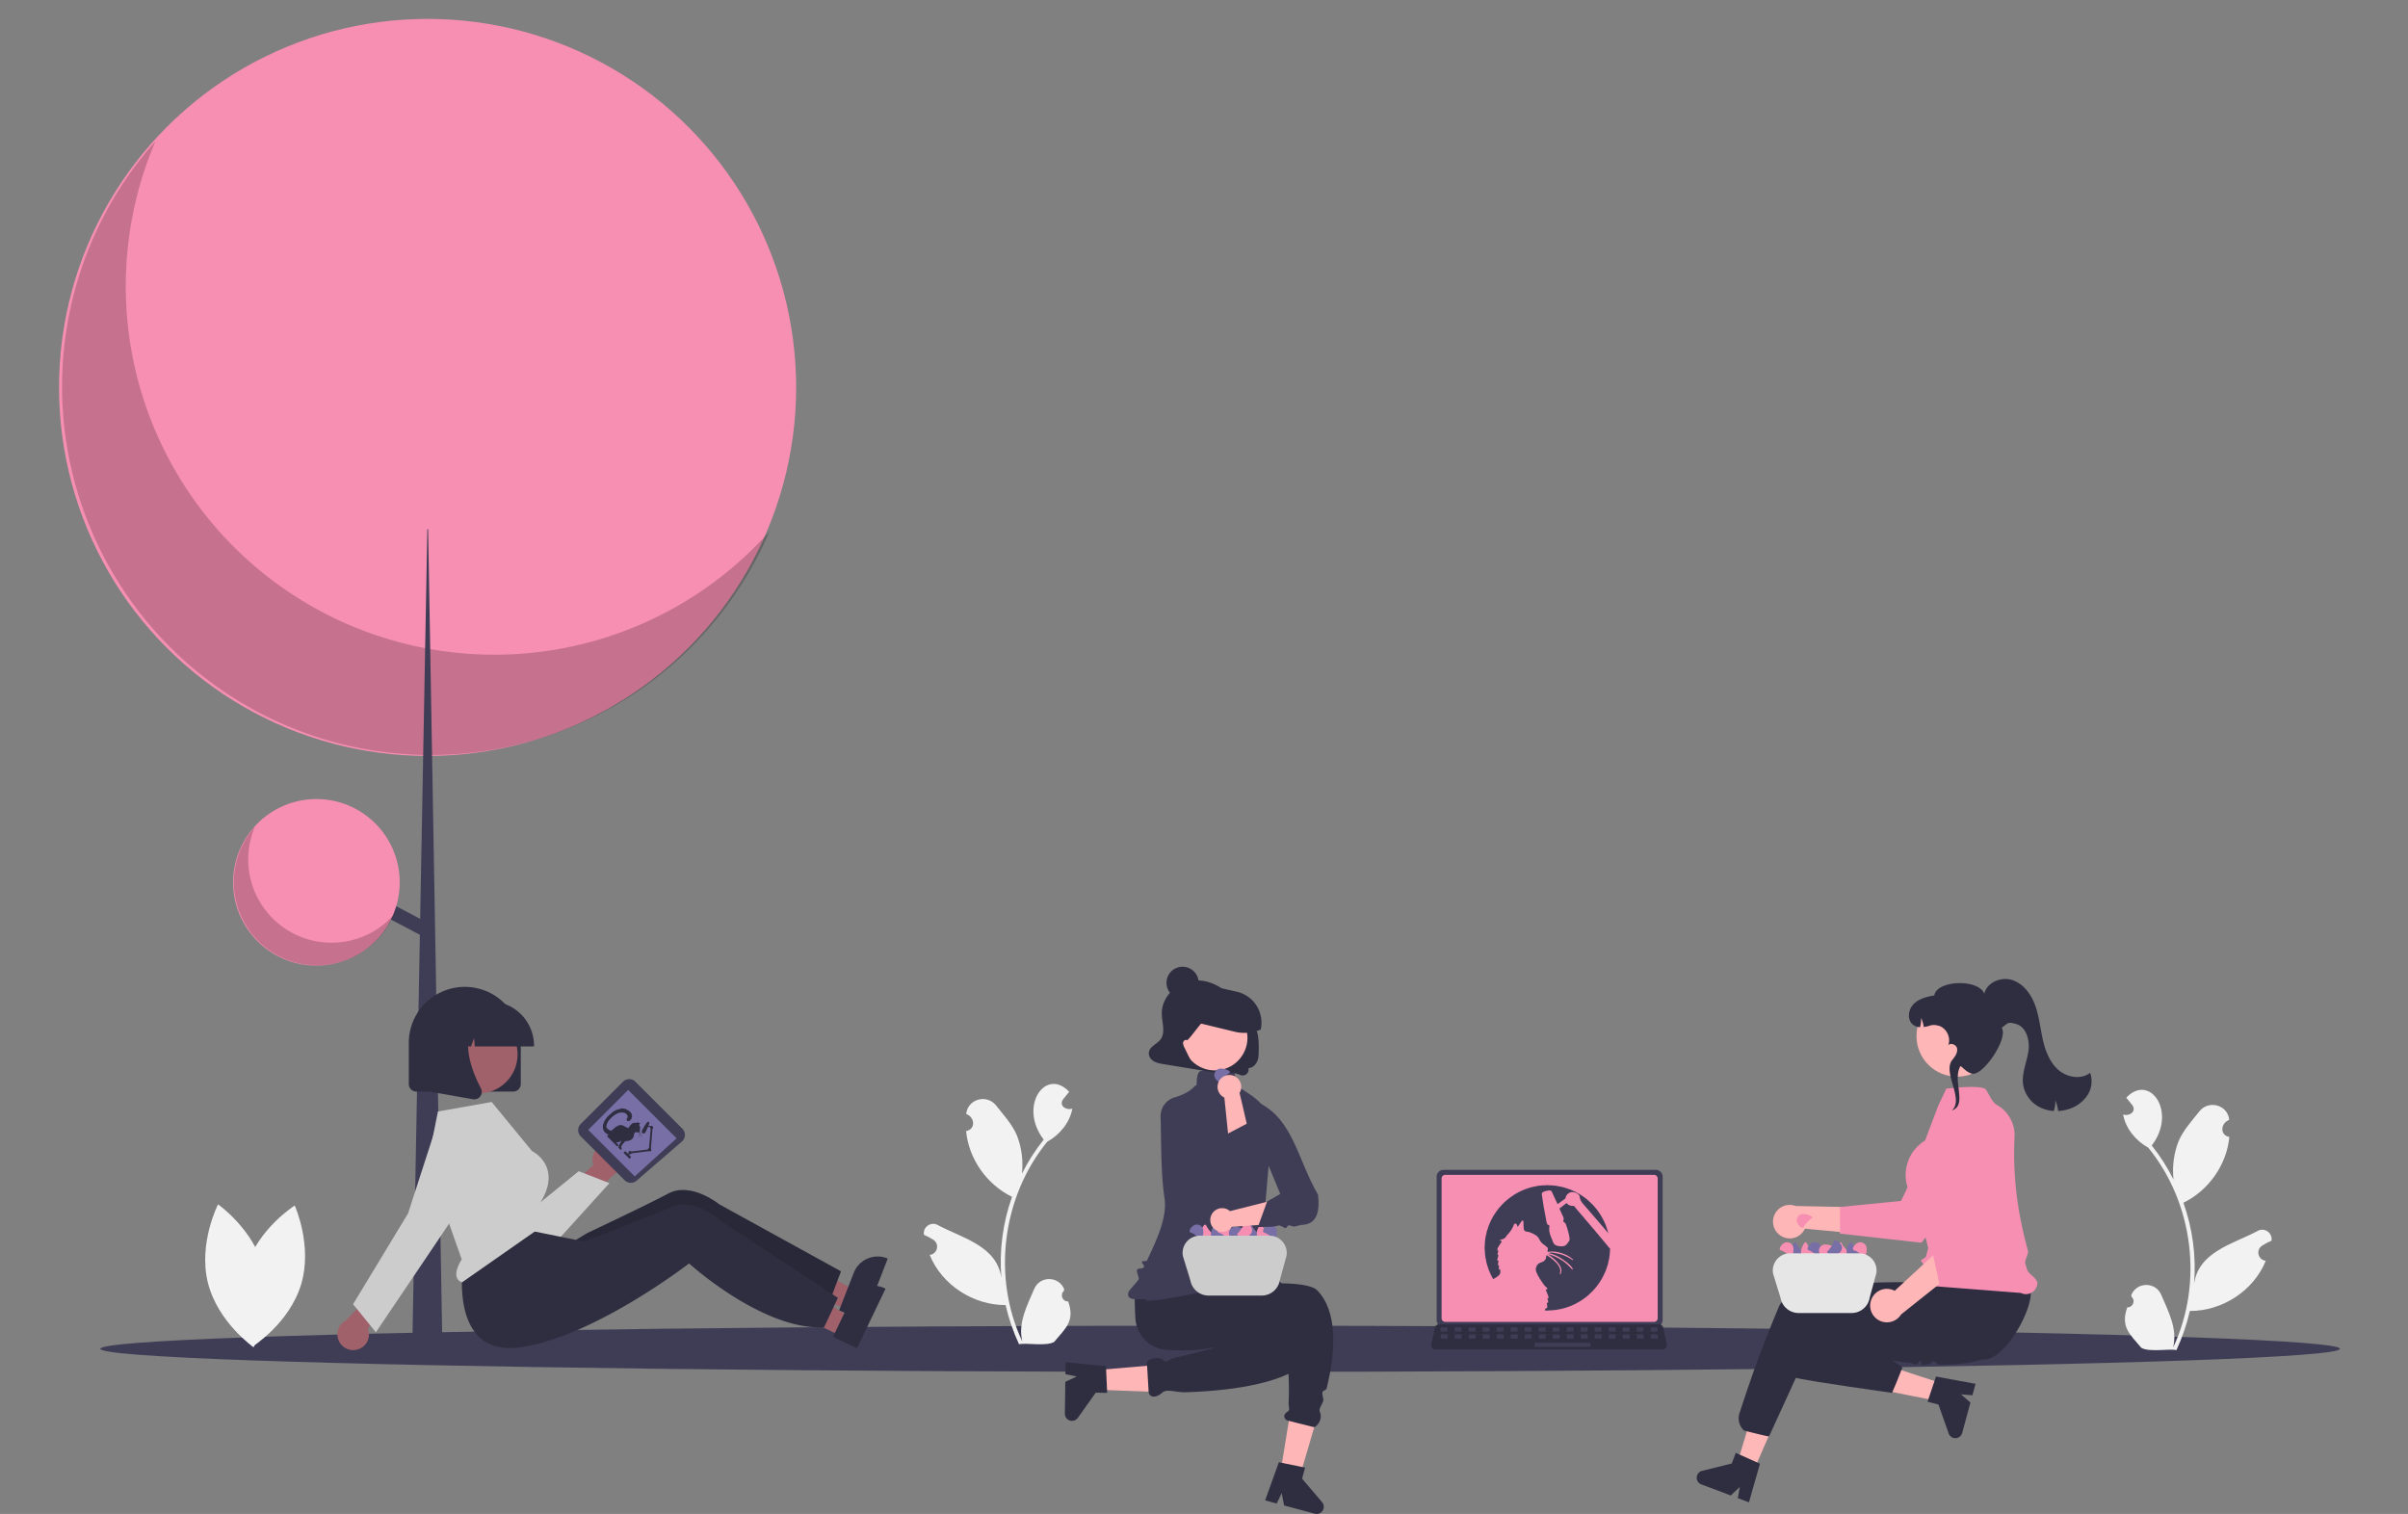 <?xml version="1.0" encoding="UTF-8" standalone="no"?>
<!-- Created with Inkscape (http://www.inkscape.org/) -->

<svg
   width="419.278mm"
   height="263.63mm"
   viewBox="0 0 381.162 239.663"
   version="1.1"
   id="svg431"
   inkscape:version="1.4 (86a8ad7, 2024-10-11)"
   sodipodi:docname="event_digital-dark.svg"
   xml:space="preserve"
   xmlns:inkscape="http://www.inkscape.org/namespaces/inkscape"
   xmlns:sodipodi="http://sodipodi.sourceforge.net/DTD/sodipodi-0.dtd"
   xmlns="http://www.w3.org/2000/svg"
   xmlns:svg="http://www.w3.org/2000/svg"><rect x="0" y="0" width="381.162" height="239.663" fill="#808080" stroke="none"/><sodipodi:namedview
     id="namedview433"
     pagecolor="#ffffff"
     bordercolor="#000000"
     borderopacity="0.25"
     inkscape:showpageshadow="2"
     inkscape:pageopacity="0.0"
     inkscape:pagecheckerboard="0"
     inkscape:deskcolor="#d1d1d1"
     inkscape:document-units="mm"
     showgrid="false"
     inkscape:zoom="1.4142136"
     inkscape:cx="1147.2808"
     inkscape:cy="922.4208"
     inkscape:window-width="1920"
     inkscape:window-height="1009"
     inkscape:window-x="1912"
     inkscape:window-y="-8"
     inkscape:window-maximized="1"
     inkscape:current-layer="g4214" /><defs
     id="defs428" /><g
     inkscape:label="Calque 1"
     inkscape:groupmode="layer"
     id="layer1"
     transform="translate(-57.077,-76.333)"><g
       id="g2240"
       transform="translate(-492.69,40.348)"><g
         id="g4214"
         style="opacity:1"><ellipse
           cx="-742.906"
           cy="249.505"
           rx="177.263"
           ry="3.659"
           fill="#3f3d56"
           id="ellipse2832-6"
           transform="scale(-1,1)"
           style="stroke-width:0.213" /><path
           d="m 718.852,242.011 c -0.891,0.041 -1.347,-1.052 -0.693,-1.657 0.024,-0.096 0.041,-0.165 0.066,-0.26 -0.846,-2.148 -3.876,-2.177 -4.762,-0.045 -1.133,2.652 -2.599,5.397 -1.87,8.319 -4.817,-10.209 -3.179,-22.908 3.94,-31.639 1.968,-1.084 3.563,-3.01 3.978,-5.246 -0.974,0.33 -2.188,-0.462 -1.456,-1.488 0.317,-0.392 0.638,-0.781 0.955,-1.173 -3.699,-3.94 -8.107,2.252 -4.035,7.57 -1.332,1.67 -2.486,3.475 -3.443,5.385 0.221,-2.028 -0.043,-4.08 -0.769,-5.986 -0.736,-1.777 -2.117,-3.273 -3.332,-4.809 -1.478,-1.871 -4.52,-1.008 -4.719,1.367 1.364,0.448 1.541,2.419 -0.019,2.688 0.409,4.418 3.295,8.478 7.27,10.416 -1.468,4.119 -2.041,8.504 -1.682,12.862 -0.702,-5.093 -6.169,-6.329 -9.99,-8.354 -1.09,-0.699 -2.492,0.231 -2.27,1.508 0.527,0.214 1.032,0.481 1.507,0.795 1.014,0.681 0.612,2.258 -0.604,2.372 1.926,4.767 6.906,7.969 12.021,7.951 0.492,2.136 1.204,4.215 2.125,6.204 1.051,-0.287 4.304,0.384 5.567,-0.381 1.859,-2.201 3.297,-3.324 2.215,-6.397 z"
           fill="#f2f2f2"
           id="path1393"
           style="stroke-width:0.265"
           sodipodi:nodetypes="cccccccccccccccccccccccccc" /><path
           d="m 886.49,242.944 c 0.891,0.041 1.347,-1.052 0.693,-1.657 -0.024,-0.096 -0.041,-0.165 -0.066,-0.26 0.846,-2.148 3.876,-2.177 4.762,-0.045 1.133,2.652 2.599,5.397 1.87,8.319 4.817,-10.209 3.179,-22.908 -3.94,-31.639 -1.968,-1.084 -3.563,-3.01 -3.978,-5.246 0.974,0.33 2.188,-0.462 1.456,-1.488 -0.317,-0.392 -0.638,-0.781 -0.955,-1.173 3.699,-3.94 8.107,2.252 4.035,7.57 1.332,1.67 2.486,3.475 3.443,5.385 -0.221,-2.028 0.043,-4.08 0.769,-5.986 0.736,-1.777 2.117,-3.273 3.332,-4.809 1.478,-1.871 4.52,-1.008 4.719,1.367 -1.364,0.448 -1.541,2.419 0.019,2.688 -0.409,4.418 -3.295,8.478 -7.27,10.416 1.468,4.119 2.041,8.504 1.682,12.862 0.702,-5.093 6.169,-6.329 9.99,-8.354 1.09,-0.699 2.492,0.231 2.27,1.508 -0.527,0.214 -1.032,0.481 -1.507,0.795 -1.014,0.681 -0.612,2.258 0.604,2.372 -1.926,4.767 -6.906,7.969 -12.021,7.951 -0.492,2.136 -1.204,4.215 -2.125,6.204 -1.051,-0.287 -4.304,0.384 -5.567,-0.381 -1.859,-2.201 -3.297,-3.324 -2.215,-6.397 z"
           fill="#f2f2f2"
           id="path1393-0"
           style="stroke-width:0.265"
           sodipodi:nodetypes="cccccccccccccccccccccccccc" /><path
           d="m 588.711,236.689 c -1.847,6.168 1.019,12.475 1.019,12.475 0,0 5.86,-3.694 7.706,-9.863 1.847,-6.168 -1.019,-12.475 -1.019,-12.475 0,0 -5.86,3.694 -7.706,9.863 z"
           fill="#f2f2f2"
           id="path80"
           style="stroke-width:0.265" /><path
           d="m 591.515,236.856 c 1.554,6.248 -1.605,12.413 -1.605,12.413 0,0 -5.679,-3.966 -7.233,-10.214 -1.554,-6.248 1.605,-12.413 1.605,-12.413 0,0 5.679,3.966 7.233,10.214 z"
           fill="#f2f2f2"
           id="path82"
           style="stroke-width:0.265" /><polygon
           points="435.535,638.619 439.977,627.192 398.017,604.619 391.461,621.484 "
           fill="#ffb8b8"
           id="polygon84"
           transform="matrix(0.265,0,0,0.265,568.637,74.092)"
           style="fill:#a0616a;fill-opacity:1" /><path
           d="m 690.17,235.173 a 4.069,4.069 0 0 0 -5.269,2.319 l -0.793,2.038 -1.222,3.146 -0.299,0.771 3.917,1.524 3.789,-9.75 z"
           fill="#2f2e41"
           id="path86"
           style="stroke-width:0.265" /><path
           d="m 682.886,237.242 -0.511,1.356 -1.276,3.384 -0.031,0.085 c -3.25,0.418 -6.814,-0.401 -10.109,-1.673 a 41.093,41.093 0 0 1 -3.869,-1.727 c -1.864,-0.942 -3.533,-1.936 -4.864,-2.786 -2.004,-1.286 -3.244,-2.252 -3.244,-2.252 0,0 -0.327,0.296 -0.92,0.803 -0.794,0.679 -2.063,1.741 -3.671,2.99 q -0.92,0.72 -1.975,1.506 c -5.186,3.847 -11.842,-6.418 -11.842,-6.418 0,0 1.872,-1.192 2.361,-1.423 1.575,-0.745 5.274,-2.503 8.465,-4.065 1.644,-0.806 3.152,-1.562 4.164,-2.099 3.584,-1.908 8.039,1.703 8.039,1.703 z"
           fill="#2f2e41"
           id="path88"
           style="stroke-width:0.265" /><path
           d="m 682.886,237.242 -0.511,1.356 -1.276,3.384 -0.031,0.085 c -3.25,0.418 -6.814,-0.401 -10.109,-1.673 a 41.093,41.093 0 0 1 -3.869,-1.727 c -1.864,-0.942 -3.533,-1.936 -4.864,-2.786 -2.004,-1.286 -3.244,-2.252 -3.244,-2.252 0,0 -0.327,0.296 -0.92,0.803 -0.794,0.679 -2.063,1.741 -3.671,2.99 q -0.92,0.72 -1.975,1.506 c -5.186,3.847 -11.842,-6.418 -11.842,-6.418 0,0 1.872,-1.192 2.361,-1.423 1.575,-0.745 5.274,-2.503 8.465,-4.065 1.644,-0.806 3.152,-1.562 4.164,-2.099 3.584,-1.908 8.039,1.703 8.039,1.703 z"
           opacity="0.14"
           id="path90"
           style="stroke-width:0.265" /><circle
           cx="617.45"
           cy="97.314"
           fill="#6c63ff"
           id="circle92"
           style="fill:#f78fb3;fill-opacity:1;stroke-width:0.339"
           r="58.339" /><path
           d="m 574.374,58.348 a 58.343,58.343 0 0 0 97.21,61.744 58.344,58.344 0 1 1 -97.21,-61.744 z"
           opacity="0.2"
           style="isolation:isolate;stroke-width:0.339"
           id="path94" /><polygon
           points="184.052,172.311 184.526,172.311 193.047,660.843 175.058,660.843 "
           fill="#3f3d56"
           id="polygon96"
           transform="matrix(0.265,0,0,0.265,568.637,74.092)" /><rect
           x="124.293"
           y="623.108"
           width="2.254"
           height="8.517"
           transform="rotate(-62.234)"
           fill="#3f3d56"
           id="rect98"
           style="stroke-width:0.265" /><path
           d="m 631.012,208.785 h -15.346 a 1.192,1.192 0 0 1 -1.191,-1.191 v -6.615 a 8.864,8.864 0 0 1 17.727,0 v 6.615 a 1.192,1.192 0 0 1 -1.191,1.191 z"
           fill="#2f2e41"
           id="path102"
           style="stroke-width:0.265" /><path
           d="m 645.605,217.094 a 2.481,2.481 0 0 0 -1.901,3.295 l -4.173,3.838 1.714,3.105 5.817,-5.503 a 2.494,2.494 0 0 0 -1.457,-4.735 z"
           fill="#ffb8b8"
           id="path104"
           style="stroke-width:0.265;fill:#a0616a;fill-opacity:1" /><path
           d="m 633.049,234.543 q -0.283,0 -0.566,-0.024 a 6.667,6.667 0 0 1 -5.37,-3.586 l -6.685,-12.867 a 3.692,3.692 0 0 1 6.384,-3.695 l 6.168,13.839 8.392,-6.819 4.859,1.892 -8.206,9.06 a 6.743,6.743 0 0 1 -4.975,2.202 z"
           fill="#cccccc"
           id="path106"
           style="stroke-width:0.265" /><path
           d="m 657.779,214.661 -7.435,-7.435 a 1.387,1.387 0 0 0 -1.961,0 l -6.689,6.689 a 1.387,1.387 0 0 0 0,1.961 l 6.947,6.947 a 1.387,1.387 0 0 0 1.887,0.069 l 7.177,-6.2 a 1.387,1.387 0 0 0 0.143,-1.956 q -0.033,-0.038 -0.069,-0.074 z"
           fill="#3f3d56"
           id="path108"
           style="stroke-width:0.265" /><polygon
           points="332.935,536.213 304.009,507.288 280.138,531.159 307.941,558.961 "
           fill="#f2f2f2"
           id="polygon110"
           style="fill:#786fa6;fill-opacity:1"
           transform="matrix(0.265,0,0,0.265,568.637,74.092)" /><polygon
           points="431.99,654.69 437.297,643.639 397.196,617.909 389.363,634.22 "
           fill="#ffb8b8"
           id="polygon130"
           transform="matrix(0.265,0,0,0.265,568.637,74.092)"
           style="fill:#a0616a;fill-opacity:1" /><path
           d="m 689.82,239.932 a 4.069,4.069 0 0 0 -5.432,1.908 l -0.947,1.971 -1.46,3.043 -0.357,0.746 3.789,1.82 4.527,-9.43 z"
           fill="#2f2e41"
           id="path132"
           style="stroke-width:0.265" /><path
           d="m 682.398,241.435 -0.614,1.312 -1.532,3.276 -0.037,0.082 c -3.273,0.167 -6.763,-0.923 -9.951,-2.445 a 41.093,41.093 0 0 1 -3.725,-2.019 c -1.786,-1.082 -3.373,-2.201 -4.636,-3.151 -1.9,-1.437 -3.061,-2.495 -3.061,-2.495 0,0 -0.349,0.27 -0.979,0.73 -0.844,0.616 -2.191,1.577 -3.889,2.699 q -0.972,0.647 -2.085,1.349 c -5.466,3.437 -13.24,7.623 -19.852,8.506 -11.613,1.553 -8.879,-13.944 -8.879,-13.944 l 9.242,-4.8 3.924,0.796 4.368,0.884 1.548,0.315 c 0,0 0.294,-0.111 0.799,-0.304 1.627,-0.622 5.45,-2.09 8.752,-3.403 1.701,-0.677 3.262,-1.315 4.313,-1.773 3.72,-1.627 7.885,2.315 7.885,2.315 z"
           fill="#2f2e41"
           id="path134"
           style="stroke-width:0.265" /><path
           d="m 606.246,249.65 a 2.481,2.481 0 0 0 1.728,-3.389 l 3.969,-4.049 -1.872,-3.012 -5.524,5.796 a 2.494,2.494 0 0 0 1.699,4.653 z"
           fill="#ffb8b8"
           id="path136"
           style="stroke-width:0.265;fill:#a0616a;fill-opacity:1" /><circle
           cx="625.511"
           cy="202.893"
           r="6.188"
           fill="#ffb8b8"
           id="circle138"
           style="stroke-width:0.265;fill:#a0616a;fill-opacity:1" /><path
           d="m 617.462,220.069 5.39,15.281 -0.032,0.053 c -0.75,1.239 -0.995,2.239 -0.708,2.891 a 1.26,1.26 0 0 0 0.799,0.689 l 12.755,-8.916 -0.447,-3.573 0.025,-0.04 c 1.233,-1.973 1.632,-3.759 1.187,-5.309 -0.578,-2.012 -2.414,-2.925 -2.433,-2.934 l -0.044,-0.035 -6.362,-7.743 -8.504,1.511 z"
           fill="#cccccc"
           id="path140"
           style="stroke-width:0.265" /><path
           d="m 609.265,246.891 -3.611,-4.444 8.705,-14.369 4.058,-12.545 0.126,0.041 -0.126,-0.041 a 5.039,5.039 0 1 1 8.986,4.349 l -7.451,11.162 z"
           fill="#cccccc"
           id="path142"
           style="stroke-width:0.265" /><path
           d="m 634.299,201.642 h -9.384 l -0.096,-1.347 -0.481,1.347 h -1.445 l -0.191,-2.67 -0.954,2.67 h -2.796 v -0.132 a 7.019,7.019 0 0 1 7.011,-7.011 h 1.323 a 7.019,7.019 0 0 1 7.011,7.011 z"
           fill="#2f2e41"
           id="path144"
           style="stroke-width:0.265" /><path
           d="m 624.839,210.02 a 1.216,1.216 0 0 1 -0.211,-0.019 l -6.871,-1.212 v -11.356 h 7.564 l -0.187,0.218 c -2.605,3.039 -0.643,7.966 0.759,10.632 a 1.173,1.173 0 0 1 -0.093,1.245 1.186,1.186 0 0 1 -0.961,0.491 z"
           fill="#2f2e41"
           id="path146"
           style="stroke-width:0.265" /><path
           d="m 729.494,244.752 c -0.106,-1.547 -0.106,-3.024 -0.136,-4.163 -0.062,-2.319 4.941,-2.154 7.63,-2.226 l 9.767,-0.463 c 2.69,-0.071 4.928,1.757 4.99,4.077 0.062,2.319 -2.076,4.265 -4.766,4.336 -3.951,3.429 -7.015,3.596 -12.435,3.367 a 5.287,5.287 0 0 1 -5.049,-4.929 z"
           fill="#2f2e41"
           id="path1399"
           style="stroke-width:0.265" /><polygon
           points="233.382,311.33 243.958,313.058 255.656,273.087 240.047,270.537 "
           fill="#ffb6b6"
           id="polygon1401"
           transform="matrix(0.265,0,0,0.265,690.202,189.02)" /><path
           d="m 753.063,249.341 c -5.217,1.283 -9.07,-0.162 -12.243,0.025 -1.804,-3.044 -7.561,-6.909 -4.42,-8.537 1.749,-0.906 19.534,-2.995 21.868,-0.584 3.287,3.395 2.828,9.569 1.74,14.462 q -0.044,0.196 -0.088,0.389 -0.083,0.356 -0.169,0.702 c -0.072,0.29 -0.573,0.285 -0.648,0.563 -0.105,0.391 0.214,1.057 0.108,1.417 -0.182,0.617 -0.733,1.196 -0.531,1.687 0.558,1.354 -0.594,2.407 -0.9,2.452 l -4.233,-1.058 c -0.299,-0.07 -1,-0.813 0.121,-1.466 0.318,-0.185 0.049,-0.789 0.07,-1.253 0.013,-0.285 0.024,-0.585 0.033,-0.898 0.012,-0.415 0.019,-0.851 0.02,-1.301 0.004,-2.216 -0.15,-4.745 -0.728,-6.601 z"
           fill="#2f2e41"
           id="path1403"
           style="stroke-width:0.265" /><path
           d="m 752.196,267.464 4.149,0.85 -0.469,1.75 3.165,3.721 a 1.131,1.131 0 0 1 -1.155,1.826 l -4.862,-1.302 -0.375,-1.955 -0.791,1.643 -1.833,-0.491 z"
           fill="#2f2e41"
           id="path1405"
           style="stroke-width:0.265" /><polygon
           points="116.249,241.73 117.164,252.407 158.783,253.959 157.432,238.2 "
           fill="#ffb6b6"
           id="polygon1407"
           transform="matrix(0.265,0,0,0.265,690.202,189.02)" /><path
           d="m 747.748,247.357 c -4.813,-1.762 -6.612,-6.058 -8.159,-10.566 2.509,-2.494 5.963,-6.234 8.31,-3.587 1.307,1.474 11.708,14.119 9.942,16.973 -2.717,4.391 -11.582,5.741 -18.265,6.117 q -0.613,0.035 -1.2,0.059 -0.539,0.022 -1.05,0.037 c -1.381,0.04 -2.835,-0.6 -3.55,0.031 -1.288,1.137 -2.147,0.589 -2.189,-0.06 l -0.265,-4.498 c -0.193,-0.724 1.836,-1.33 2.646,-0.529 0.582,0.576 0.334,-0.079 1.862,-0.427 3.694,-0.842 8.803,-2.149 11.919,-3.549 z"
           fill="#2f2e41"
           id="path1409"
           style="stroke-width:0.265" /><path
           d="m 724.829,252.253 0.192,4.231 -1.811,-0.026 -2.833,3.98 a 1.131,1.131 0 0 1 -2.053,-0.672 l 0.071,-5.033 1.804,-0.842 -1.787,-0.364 0.027,-1.898 z"
           fill="#2f2e41"
           id="path1411"
           style="stroke-width:0.265" /><path
           d="m 731.219,241.801 a 0.133,0.133 0 0 1 0.004,-0.137 c -1.625,-0.06 -3.238,0.312 -2.812,-1.178 0.061,-0.213 1.524,-1.769 1.609,-2.003 0.074,-0.203 -0.375,-1.22 -0.286,-1.437 0.175,-0.424 0.908,-0.066 1.126,-0.536 0.076,-0.165 -0.412,-0.617 -0.332,-0.787 0.075,-0.16 0.719,-0.038 0.796,-0.201 1.456,-3.076 3.241,-6.787 2.772,-9.852 -0.595,-3.885 -0.505,-9.397 -0.62,-12.883 a 3.111,3.111 0 0 1 2.251,-3.09 c 1.062,-0.309 2.335,-0.853 3.179,-1.794 0.221,-0.246 0.248,0.195 0.276,-0.405 0.034,-0.732 0.07,-1.488 0.461,-1.879 l 0.017,-0.017 0.023,-0.008 c 1.645,-0.548 4.421,-0.193 5.247,-0.003 l 0.036,0.008 0.022,0.029 c 0.341,0.45 0.322,1.171 0.304,1.868 -0.016,0.627 -0.032,0.21 0.246,0.388 q 0.322,0.207 0.62,0.397 c 2.444,1.559 3.671,2.342 4.57,4.888 a 5.078,5.078 0 0 1 0.312,2.325 c -0.321,2.548 -1.682,21.228 -2.228,21.879 -0.142,0.169 0.226,0.463 0.379,0.682 0.218,0.315 -0.476,0.586 -0.585,0.794 -0.074,0.142 -0.265,0.208 -0.602,0.208 -1.27,-2e-5 -16.415,3.435 -16.784,2.744 z m 0.174,-0.026 z"
           fill="#3f3d56"
           id="path1413"
           style="stroke-width:0.265" /><path
           d="m 741.818,231.344 c 0.473,0.297 -0.453,1.011 -1.011,1.011 a 1.011,1.011 0 0 1 -1.011,-1.011 c 0,-0.559 0.627,-1.886 0.885,-1.391 0.07,0.135 0.521,1.003 1.138,1.391 z"
           fill="#786fa6"
           id="path1415"
           style="stroke-width:0.265;fill:#f78fb3;fill-opacity:1" /><path
           d="m 743.462,231.344 c 0.473,0.297 -0.453,1.011 -1.011,1.011 a 1.011,1.011 0 0 1 -1.011,-1.011 c 0,-0.559 0.627,-1.886 0.885,-1.391 0.07,0.135 0.521,1.003 1.138,1.391 z"
           fill="#786fa6"
           id="path1417"
           style="fill:#786fa6;fill-opacity:1;stroke-width:0.265" /><path
           d="m 742.676,231.117 c -0.535,-0.16 0.167,-1.096 0.705,-1.244 a 1.011,1.011 0 0 1 1.244,0.705 c 0.149,0.538 -0.102,1.985 -0.483,1.576 -0.104,-0.112 -0.769,-0.828 -1.467,-1.037 z"
           fill="#786fa6"
           id="path1419"
           style="stroke-width:0.265;fill:#f78fb3;fill-opacity:1" /><path
           d="m 749.025,231.344 c 0.473,0.297 -0.453,1.011 -1.011,1.011 a 1.011,1.011 0 0 1 -1.011,-1.011 c 0,-0.559 0.627,-1.886 0.885,-1.391 0.07,0.135 0.521,1.003 1.138,1.391 z"
           fill="#786fa6"
           id="path1421"
           style="stroke-width:0.265" /><path
           d="m 750.668,231.344 c 0.473,0.297 -0.453,1.011 -1.011,1.011 a 1.011,1.011 0 0 1 -1.011,-1.011 c 0,-0.559 0.627,-1.886 0.885,-1.391 0.07,0.135 0.521,1.003 1.138,1.391 z"
           fill="#786fa6"
           id="path1423"
           style="stroke-width:0.265;fill:#f78fb3;fill-opacity:1" /><path
           d="m 749.883,231.117 c -0.535,-0.16 0.167,-1.096 0.705,-1.244 a 1.011,1.011 0 0 1 1.244,0.705 c 0.149,0.538 -0.102,1.985 -0.483,1.576 -0.104,-0.112 -0.769,-0.828 -1.467,-1.037 z"
           fill="#786fa6"
           id="path1425"
           style="fill:#786fa6;fill-opacity:1;stroke-width:0.265" /><path
           d="m 738.251,231.117 c -0.535,-0.16 0.167,-1.096 0.705,-1.244 a 1.011,1.011 0 0 1 1.244,0.705 c 0.149,0.538 -0.102,1.985 -0.483,1.576 -0.104,-0.112 -0.769,-0.828 -1.467,-1.037 z"
           fill="#786fa6"
           id="path1427"
           style="fill:#786fa6;fill-opacity:1;stroke-width:0.265" /><path
           d="m 745.444,232.198 c -0.226,0.511 -1.066,-0.303 -1.146,-0.856 a 1.011,1.011 0 0 1 0.856,-1.146 c 0.553,-0.08 1.956,0.35 1.503,0.677 -0.124,0.089 -0.918,0.659 -1.214,1.325 z"
           fill="#786fa6"
           id="path1429"
           style="fill:#786fa6;fill-opacity:1;stroke-width:0.265" /><path
           d="m 747.383,230.505 c 0.135,-0.542 1.102,0.115 1.276,0.646 a 1.011,1.011 0 0 1 -0.646,1.276 c -0.531,0.174 -1.987,-0.007 -1.597,-0.407 0.106,-0.109 0.791,-0.807 0.967,-1.515 z"
           fill="#786fa6"
           id="path1431"
           style="fill:#786fa6;fill-opacity:1;stroke-width:0.265" /><path
           d="m 746.625,229.746 c 0.135,-0.542 1.102,0.115 1.276,0.646 a 1.011,1.011 0 0 1 -0.646,1.276 c -0.531,0.174 -1.987,-0.007 -1.597,-0.407 0.106,-0.109 0.791,-0.807 0.967,-1.515 z"
           fill="#786fa6"
           id="path1433"
           style="fill:#f78fb3;fill-opacity:1;stroke-width:0.265" /><path
           d="m 737.005,234.817 1.188,3.874 a 2.922,2.922 0 0 0 2.873,2.389 h 8.407 a 2.912,2.912 0 0 0 2.883,-2.446 l 0.003,-0.013 1.053,-3.857 a 2.729,2.729 0 0 0 -2.693,-3.166 h -11.029 a 2.729,2.729 0 0 0 -2.684,3.219 z"
           fill="#cccccc"
           id="path1435"
           style="stroke-width:0.265" /><path
           d="m 744.464,227.716 7.289,-1.848 1.133,3.75 c 0,0 -7.842,0.581 -8.135,0.583 a 1.876,1.876 0 1 1 -0.287,-2.485 z"
           fill="#ffb6b6"
           id="path1437"
           style="stroke-width:0.265" /><path
           d="m 749.329,210.708 c 5.197,2.777 5.887,8.968 9.076,14.409 0.279,2.516 -0.079,4.727 -2.61,4.772 l -1.19,0.277 -0.866,-0.23 -0.457,0.494 -0.969,-0.462 -1.119,0.214 -2.319,0.053 1.463,-4.053 2.086,-1.185 -2.466,-5.966 z"
           fill="#3f3d56"
           id="path1439"
           style="stroke-width:0.265" /><path
           d="m 733.446,200.56 c 0.848,-1.103 0.247,-2.681 0.22,-4.079 -0.051,-2.608 2.253,-4.904 4.755,-5.244 2.502,-0.34 4.996,0.971 6.645,2.915 1.616,1.906 2.829,2.904 3.704,5.281 0.293,0.797 0.285,3.066 0.183,3.919 -0.102,0.853 -0.747,1.712 -1.575,1.719 a 0.934,0.934 0 0 1 -1.237,1.104 c -1.441,-0.628 -4.386,-0.448 -4.386,-0.448 q -3.918,-0.645 -7.835,-1.29 c -0.669,-0.11 -1.363,-0.229 -1.875,-0.727 a 1.352,1.352 0 0 1 -0.429,-1.045 c 0.068,-1.011 1.245,-1.345 1.83,-2.106 z"
           fill="#2f2e41"
           id="path1441"
           style="stroke-width:0.265" /><circle
           cx="742.059"
           cy="200.269"
           r="5.169"
           fill="#ffb6b6"
           id="circle1443"
           style="stroke-width:0.265" /><path
           d="m 745.18,199.305 -6.763,-1.637 a 1.149,1.149 0 0 1 -0.86,-1.353 4.988,4.988 0 0 1 5.956,-3.794 l 2.003,0.449 a 5.028,5.028 0 0 1 3.808,6.005 v 0 l -0.042,0.017 a 6.615,6.615 0 0 1 -3.986,0.341 c -0.038,-0.008 -0.077,-0.018 -0.115,-0.027 z"
           fill="#2f2e41"
           id="path1445"
           style="stroke-width:0.265" /><path
           d="m 738.492,204.358 -1.258,-2.57 a 1.292,1.292 0 0 1 -0.193,-0.781 c 0.051,-0.268 0.365,-0.497 0.6,-0.357 0.218,0.13 2.33,-2.958 2.578,-2.902 0.256,0.058 0.416,-0.265 0.477,-0.52 0.23,-0.969 -0.793,-0.102 -0.845,-1.097 -0.051,-0.994 -1.249,-0.418 -2.032,-1.032 -0.783,-0.614 -2.017,-0.691 -2.74,-0.007 -0.536,0.508 -0.695,1.287 -0.802,2.018 a 33.671,33.671 0 0 0 -0.358,5.118 c 0.003,0.421 0.04,0.899 0.368,1.162 a 1.46,1.46 0 0 0 0.618,0.239 l 2.692,0.589"
           fill="#2f2e41"
           id="path1447"
           style="stroke-width:0.265" /><circle
           cx="736.957"
           cy="191.568"
           r="2.547"
           fill="#2f2e41"
           id="circle1449"
           style="stroke-width:0.265" /><path
           d="m 777.168,222.269 v 22.676 a 1.091,1.091 0 0 0 1.09,1.09 h 33.603 a 1.091,1.091 0 0 0 1.09,-1.09 V 222.269 A 1.091,1.091 0 0 0 811.861,221.18 h -33.603 a 1.091,1.091 0 0 0 -1.09,1.089 z"
           fill="#3f3d56"
           id="path1451"
           style="stroke-width:0.265" /><path
           d="m 777.957,222.551 v 22.114 a 0.583,0.583 0 0 0 0.582,0.582 h 33.043 a 0.583,0.583 0 0 0 0.582,-0.582 v -22.114 a 0.584,0.584 0 0 0 -0.582,-0.584 h -33.043 a 0.584,0.584 0 0 0 -0.582,0.584 z"
           fill="#786fa6"
           id="path1453"
           style="stroke-width:0.265;fill:#f78fb3;fill-opacity:1" /><path
           d="m 776.466,249.367 a 0.653,0.653 0 0 0 0.514,0.246 h 35.981 a 0.662,0.662 0 0 0 0.647,-0.798 l -0.559,-2.653 a 0.663,0.663 0 0 0 -0.412,-0.481 0.642,0.642 0 0 0 -0.235,-0.044 h -34.866 a 0.641,0.641 0 0 0 -0.235,0.044 0.663,0.663 0 0 0 -0.412,0.481 l -0.559,2.653 a 0.662,0.662 0 0 0 0.135,0.552 z"
           fill="#2f2e41"
           id="path1455"
           style="stroke-width:0.265" /><rect
           x="-812.147"
           y="-246.779"
           width="1.108"
           height="0.665"
           rx="0.129"
           transform="scale(-1)"
           fill="#3f3d56"
           id="rect1457"
           style="stroke-width:0.265" /><rect
           x="-809.93"
           y="-246.779"
           width="1.108"
           height="0.665"
           rx="0.129"
           transform="scale(-1)"
           fill="#3f3d56"
           id="rect1459"
           style="stroke-width:0.265" /><rect
           x="-807.714"
           y="-246.779"
           width="1.108"
           height="0.665"
           rx="0.129"
           transform="scale(-1)"
           fill="#3f3d56"
           id="rect1461"
           style="stroke-width:0.265" /><rect
           x="-805.498"
           y="-246.779"
           width="1.108"
           height="0.665"
           rx="0.129"
           transform="scale(-1)"
           fill="#3f3d56"
           id="rect1463"
           style="stroke-width:0.265" /><rect
           x="-803.281"
           y="-246.779"
           width="1.108"
           height="0.665"
           rx="0.129"
           transform="scale(-1)"
           fill="#3f3d56"
           id="rect1465"
           style="stroke-width:0.265" /><rect
           x="-801.065"
           y="-246.779"
           width="1.108"
           height="0.665"
           rx="0.129"
           transform="scale(-1)"
           fill="#3f3d56"
           id="rect1467"
           style="stroke-width:0.265" /><rect
           x="-798.848"
           y="-246.779"
           width="1.108"
           height="0.665"
           rx="0.129"
           transform="scale(-1)"
           fill="#3f3d56"
           id="rect1469"
           style="stroke-width:0.265" /><rect
           x="-796.632"
           y="-246.779"
           width="1.108"
           height="0.665"
           rx="0.129"
           transform="scale(-1)"
           fill="#3f3d56"
           id="rect1471"
           style="stroke-width:0.265" /><rect
           x="-794.416"
           y="-246.779"
           width="1.108"
           height="0.665"
           rx="0.129"
           transform="scale(-1)"
           fill="#3f3d56"
           id="rect1473"
           style="stroke-width:0.265" /><rect
           x="-792.199"
           y="-246.779"
           width="1.108"
           height="0.665"
           rx="0.129"
           transform="scale(-1)"
           fill="#3f3d56"
           id="rect1475"
           style="stroke-width:0.265" /><rect
           x="-789.983"
           y="-246.779"
           width="1.108"
           height="0.665"
           rx="0.129"
           transform="scale(-1)"
           fill="#3f3d56"
           id="rect1477"
           style="stroke-width:0.265" /><rect
           x="-787.766"
           y="-246.779"
           width="1.108"
           height="0.665"
           rx="0.129"
           transform="scale(-1)"
           fill="#3f3d56"
           id="rect1479"
           style="stroke-width:0.265" /><rect
           x="-785.55"
           y="-246.779"
           width="1.108"
           height="0.665"
           rx="0.129"
           transform="scale(-1)"
           fill="#3f3d56"
           id="rect1481"
           style="stroke-width:0.265" /><rect
           x="-783.333"
           y="-246.779"
           width="1.108"
           height="0.665"
           rx="0.129"
           transform="scale(-1)"
           fill="#3f3d56"
           id="rect1483"
           style="stroke-width:0.265" /><rect
           x="-781.117"
           y="-246.779"
           width="1.108"
           height="0.665"
           rx="0.129"
           transform="scale(-1)"
           fill="#3f3d56"
           id="rect1485"
           style="stroke-width:0.265" /><rect
           x="-778.901"
           y="-246.779"
           width="1.108"
           height="0.665"
           rx="0.129"
           transform="scale(-1)"
           fill="#3f3d56"
           id="rect1487"
           style="stroke-width:0.265" /><rect
           x="-812.173"
           y="-247.888"
           width="1.108"
           height="0.665"
           rx="0.129"
           transform="scale(-1)"
           fill="#3f3d56"
           id="rect1489"
           style="stroke-width:0.265" /><rect
           x="-809.957"
           y="-247.888"
           width="1.108"
           height="0.665"
           rx="0.129"
           transform="scale(-1)"
           fill="#3f3d56"
           id="rect1491"
           style="stroke-width:0.265" /><rect
           x="-807.74"
           y="-247.888"
           width="1.108"
           height="0.665"
           rx="0.129"
           transform="scale(-1)"
           fill="#3f3d56"
           id="rect1493"
           style="stroke-width:0.265" /><rect
           x="-805.524"
           y="-247.888"
           width="1.108"
           height="0.665"
           rx="0.129"
           transform="scale(-1)"
           fill="#3f3d56"
           id="rect1495"
           style="stroke-width:0.265" /><rect
           x="-803.307"
           y="-247.888"
           width="1.108"
           height="0.665"
           rx="0.129"
           transform="scale(-1)"
           fill="#3f3d56"
           id="rect1497"
           style="stroke-width:0.265" /><rect
           x="-801.091"
           y="-247.888"
           width="1.108"
           height="0.665"
           rx="0.129"
           transform="scale(-1)"
           fill="#3f3d56"
           id="rect1499"
           style="stroke-width:0.265" /><rect
           x="-798.875"
           y="-247.888"
           width="1.108"
           height="0.665"
           rx="0.129"
           transform="scale(-1)"
           fill="#3f3d56"
           id="rect1501"
           style="stroke-width:0.265" /><rect
           x="-796.658"
           y="-247.888"
           width="1.108"
           height="0.665"
           rx="0.129"
           transform="scale(-1)"
           fill="#3f3d56"
           id="rect1503"
           style="stroke-width:0.265" /><rect
           x="-794.442"
           y="-247.888"
           width="1.108"
           height="0.665"
           rx="0.129"
           transform="scale(-1)"
           fill="#3f3d56"
           id="rect1505"
           style="stroke-width:0.265" /><rect
           x="-792.225"
           y="-247.888"
           width="1.108"
           height="0.665"
           rx="0.129"
           transform="scale(-1)"
           fill="#3f3d56"
           id="rect1507"
           style="stroke-width:0.265" /><rect
           x="-790.009"
           y="-247.888"
           width="1.108"
           height="0.665"
           rx="0.129"
           transform="scale(-1)"
           fill="#3f3d56"
           id="rect1509"
           style="stroke-width:0.265" /><rect
           x="-787.793"
           y="-247.888"
           width="1.108"
           height="0.665"
           rx="0.129"
           transform="scale(-1)"
           fill="#3f3d56"
           id="rect1511"
           style="stroke-width:0.265" /><rect
           x="-785.576"
           y="-247.888"
           width="1.108"
           height="0.665"
           rx="0.129"
           transform="scale(-1)"
           fill="#3f3d56"
           id="rect1513"
           style="stroke-width:0.265" /><rect
           x="-783.36"
           y="-247.888"
           width="1.108"
           height="0.665"
           rx="0.129"
           transform="scale(-1)"
           fill="#3f3d56"
           id="rect1515"
           style="stroke-width:0.265" /><rect
           x="-781.143"
           y="-247.888"
           width="1.108"
           height="0.665"
           rx="0.129"
           transform="scale(-1)"
           fill="#3f3d56"
           id="rect1517"
           style="stroke-width:0.265" /><rect
           x="-778.927"
           y="-247.888"
           width="1.108"
           height="0.665"
           rx="0.129"
           transform="scale(-1)"
           fill="#3f3d56"
           id="rect1519"
           style="stroke-width:0.265" /><rect
           x="-801.534"
           y="-249.217"
           width="8.866"
           height="0.665"
           rx="0.129"
           transform="scale(-1)"
           fill="#3f3d56"
           id="rect1521"
           style="stroke-width:0.265" /><polygon
           points="502.965,309.565 514.88,269.765 528.989,276.057 512.525,313.828 "
           fill="#ffb8b8"
           id="polygon1527"
           transform="matrix(0.265,0,0,0.265,691.329,186.09)" /><path
           d="m 827.687,267.398 -2.737,-1.223 -0.429,-0.192 -0.633,1.68 -4.698,1.166 a 1.122,1.122 0 0 0 -0.127,2.138 l 4.668,1.761 1.431,-1.358 -0.312,1.78 1.758,0.664 1.744,-6.117 z"
           fill="#2f2e41"
           id="path1529"
           style="stroke-width:0.265" /><path
           d="m 831.577,231.566 a 2.632,2.632 0 0 0 3.89,-1.076 l 9.313,0.871 -2.286,-4.289 -8.493,-0.17 a 2.646,2.646 0 0 0 -2.423,4.664 z"
           fill="#ffb6b6"
           id="path1531"
           style="stroke-width:0.265" /><path
           d="m 841.02,231.273 12.887,1.445 0.044,-0.057 c 0.085,-0.109 8.517,-10.903 9.934,-13.472 a 7.769,7.769 0 0 0 0.9,-5.088 l -0.01,-0.043 -0.034,-0.028 a 3.942,3.942 0 0 0 -4.93,-0.108 27.925,27.925 0 0 0 -8.059,9.958 l -1.066,2.219 -9.668,0.954 z"
           fill="#786fa6"
           id="path1533"
           style="stroke-width:0.265;fill:#f78fb3;fill-opacity:1" /><path
           d="m 869.916,237.988 0.372,0.84 c 0.116,0.773 0.567,0.004 0.528,0.66 1.917,1.579 -3.338,12.136 -7.287,11.707 -1.831,0.575 -3.989,0.81 -6.245,0.826 q -0.329,0.003 -0.66,-7.9e-4 c -0.141,-0.002 -0.573,-0.524 -0.714,-0.527 -0.424,-0.009 -0.56,0.494 -0.987,0.471 -0.338,-0.018 -0.96,0.27 -1.014,-0.064 -0.117,-0.721 -0.335,-0.557 -0.593,-0.047 -0.179,0.354 -0.789,-0.072 -1.18,-0.114 -2.262,-0.243 -4.45,-0.614 -6.342,-0.994 -0.704,-0.14 -1.367,-0.282 -1.976,-0.421 -1.154,-0.26 -2.12,-0.503 -2.819,-0.687 -0.788,-0.206 -1.236,-0.339 -1.236,-0.339 l -5.618,4.571 -4.353,9.498 c -0.335,0.03 -3.958,-0.923 -3.958,-0.923 a 2.613,2.613 0 0 1 -0.686,-2.851 c 0.222,-0.664 1.791,-5.57 3.434,-9.853 0.487,-1.272 0.991,-2.562 1.509,-3.845 0.425,-1.054 0.857,-2.104 1.295,-3.14 0.761,-1.795 4.439,-2.764 8.77,-3.272 0.22,-0.025 0.442,-0.05 0.665,-0.074 2.207,-0.232 4.549,-0.352 6.738,-0.408 1.096,-0.028 2.154,-0.038 3.138,-0.04 q 0.477,0 0.927,0.003 v 0 c 0.811,0.004 1.558,0.016 2.215,0.029 0.128,0.003 0.252,0.007 0.373,0.009 h 0.003 c 0.082,10e-4 0.162,0.004 0.241,0.005 1.437,0.037 2.318,0.082 2.318,0.082 l -0.072,-2.503 0.484,-0.719 0.066,-0.514 v -0.001 l 0.008,-0.065 0.054,-0.001 0.95,-0.018 7.984,-0.156 3.401,-0.144 z"
           fill="#2f2e41"
           id="path1535"
           style="stroke-width:0.265" /><polygon
           points="625.757,271.013 585.004,262.939 589.924,248.295 629.09,261.091 "
           fill="#ffb8b8"
           id="polygon1537"
           transform="matrix(0.265,0,0,0.265,691.329,186.09)" /><path
           d="m 855.986,254.585 -0.957,2.841 -0.151,0.446 1.733,0.47 1.608,4.566 a 1.122,1.122 0 0 0 2.141,-0.077 l 1.309,-4.814 -1.488,-1.295 1.801,0.142 0.493,-1.813 -6.256,-1.154 z"
           fill="#2f2e41"
           id="path1539"
           style="stroke-width:0.265" /><path
           d="m 850.768,252.325 c -0.122,0.345 0.239,-0.129 0.108,0.212 -0.502,1.325 -1.437,3.581 -1.62,3.946 -0.071,-0.014 -13.63,-1.9 -15.459,-2.432 l 2.819,-7.148 0.317,-0.801 4.67,1.665 1.6,1.368 3.493,0.448 z"
           fill="#2f2e41"
           id="path1541"
           style="stroke-width:0.265" /><circle
           cx="859.545"
           cy="200.012"
           r="6.415"
           fill="#ffb6b6"
           id="circle1543"
           style="stroke-width:0.265" /><path
           d="m 835.223,234.144 c 0.471,0.296 -0.451,1.008 -1.008,1.008 a 1.008,1.008 0 0 1 -1.008,-1.008 c 0,-0.556 0.624,-1.879 0.882,-1.385 0.07,0.135 0.519,0.999 1.134,1.385 z"
           fill="#786fa6"
           id="path1545"
           style="fill:#786fa6;fill-opacity:1;stroke-width:0.265" /><path
           d="m 836.86,234.144 c 0.471,0.296 -0.451,1.008 -1.008,1.008 a 1.008,1.008 0 0 1 -1.008,-1.008 c 0,-0.556 0.624,-1.879 0.882,-1.385 0.07,0.135 0.519,0.999 1.134,1.385 z"
           fill="#786fa6"
           id="path1547"
           style="stroke-width:0.265;fill:#f78fb3;fill-opacity:1" /><path
           d="m 836.077,233.918 c -0.533,-0.16 0.166,-1.091 0.703,-1.24 a 1.008,1.008 0 0 1 1.24,0.703 c 0.148,0.536 -0.101,1.977 -0.481,1.57 -0.104,-0.111 -0.766,-0.825 -1.462,-1.033 z"
           fill="#786fa6"
           id="path1549"
           style="fill:#786fa6;fill-opacity:1;stroke-width:0.265" /><path
           d="m 842.402,234.144 c 0.471,0.296 -0.451,1.008 -1.008,1.008 a 1.008,1.008 0 0 1 -1.008,-1.008 c 0,-0.556 0.624,-1.879 0.882,-1.385 0.07,0.135 0.519,0.999 1.134,1.385 z"
           fill="#786fa6"
           id="path1551"
           style="stroke-width:0.265;fill:#f78fb3;fill-opacity:1" /><path
           d="m 844.039,234.144 c 0.471,0.296 -0.451,1.008 -1.008,1.008 a 1.008,1.008 0 0 1 -1.008,-1.008 c 0,-0.556 0.624,-1.879 0.882,-1.385 0.07,0.135 0.519,0.999 1.134,1.385 z"
           fill="#786fa6"
           id="path1553"
           style="fill:#786fa6;fill-opacity:1;stroke-width:0.265" /><path
           d="m 843.257,233.918 c -0.533,-0.16 0.166,-1.091 0.703,-1.24 a 1.008,1.008 0 0 1 1.24,0.703 c 0.148,0.536 -0.101,1.977 -0.481,1.57 -0.104,-0.111 -0.766,-0.825 -1.462,-1.033 z"
           fill="#786fa6"
           id="path1555"
           style="stroke-width:0.265;fill:#f78fb3;fill-opacity:1" /><path
           d="m 831.669,233.918 c -0.533,-0.16 0.166,-1.091 0.703,-1.24 a 1.008,1.008 0 0 1 1.24,0.703 c 0.148,0.536 -0.101,1.977 -0.481,1.57 -0.104,-0.111 -0.766,-0.825 -1.462,-1.033 z"
           fill="#786fa6"
           id="path1557"
           style="stroke-width:0.265;fill:#f78fb3;fill-opacity:1" /><path
           d="m 838.835,234.995 c -0.225,0.509 -1.062,-0.302 -1.142,-0.853 a 1.008,1.008 0 0 1 0.853,-1.142 c 0.551,-0.08 1.949,0.349 1.497,0.674 -0.123,0.089 -0.915,0.656 -1.209,1.32 z"
           fill="#786fa6"
           id="path1559"
           style="stroke-width:0.265;fill:#f78fb3;fill-opacity:1" /><path
           d="m 840.766,233.307 c 0.134,-0.54 1.098,0.115 1.272,0.643 a 1.008,1.008 0 0 1 -0.643,1.272 c -0.529,0.173 -1.98,-0.007 -1.591,-0.406 0.106,-0.109 0.788,-0.804 0.963,-1.509 z"
           fill="#786fa6"
           id="path1561"
           style="stroke-width:0.265;fill:#f78fb3;fill-opacity:1" /><path
           d="m 840.011,232.551 c 0.134,-0.54 1.098,0.115 1.272,0.643 a 1.008,1.008 0 0 1 -0.643,1.272 c -0.529,0.173 -1.98,-0.007 -1.591,-0.406 0.106,-0.109 0.788,-0.804 0.963,-1.509 z"
           fill="#786fa6"
           id="path1563"
           style="fill:#786fa6;fill-opacity:1;stroke-width:0.265" /><path
           d="m 835.323,230.172 c -0.225,0.509 -1.062,-0.302 -1.142,-0.853 a 1.008,1.008 0 0 1 0.853,-1.142 c 0.551,-0.08 1.949,0.349 1.497,0.674 -0.123,0.089 -0.915,0.656 -1.209,1.32 z"
           fill="#786fa6"
           id="path1565"
           style="stroke-width:0.265;fill:#f78fb3;fill-opacity:1" /><path
           d="m 830.427,237.603 1.184,3.859 a 2.911,2.911 0 0 0 2.862,2.38 h 8.375 a 2.901,2.901 0 0 0 2.872,-2.437 l 0.003,-0.013 1.049,-3.842 a 2.718,2.718 0 0 0 -2.683,-3.154 h -10.987 a 2.718,2.718 0 0 0 -2.674,3.207 z"
           fill="#e6e6e6"
           id="path1567"
           style="stroke-width:0.265" /><path
           d="m 857.844,208.329 c 0,0 4.627,-0.598 6.036,-0.035 0.502,0.201 1.003,2.043 1.944,2.591 q 0.026,0.015 0.051,0.029 a 5.5,5.5 0 0 1 2.779,5.002 53.722,53.722 0 0 0 1.037,13.534 q 0.1,0.494 0.211,1.002 0.13,0.596 0.276,1.21 0.272,1.147 0.6,2.365 c 0.114,0.423 -0.558,1.513 -0.433,1.95 q 0.126,0.441 0.259,0.892 c 0.267,0.903 1.349,1.179 1.664,2.15 a 1.814,1.814 0 0 1 -2.619,1.647 l -16.349,-1.275 1.556,-2.412 -1.055,-1.451 0.792,-0.528 0.396,-1.451 -1.251,-4.888 -1.792,-4.109 a 6.385,6.385 0 0 1 2.542,-8.014 v 0 l 2.053,-5.439 z"
           fill="#786fa6"
           id="path1569"
           style="stroke-width:0.265;fill:#f78fb3;fill-opacity:1" /><path
           d="m 845.935,241.835 a 2.632,2.632 0 0 1 3.744,-1.508 l 6.869,-6.348 0.789,4.796 -6.644,5.293 a 2.646,2.646 0 0 1 -4.758,-2.233 z"
           fill="#ffb6b6"
           id="path1571"
           style="stroke-width:0.265" /><path
           d="m 856.822,239.507 10.036,-7.407 0.034,5.2e-4 c -0.011,-0.137 -1.161,-13.786 -1.867,-16.634 a 7.769,7.769 0 0 0 -2.798,-4.344 l -0.036,-0.025 -0.044,0.002 a 3.942,3.942 0 0 0 -3.69,3.271 27.925,27.925 0 0 0 0.855,12.781 l 0.726,2.352 -4.524,4.094 z"
           fill="#786fa6"
           id="path1573"
           style="stroke-width:0.265;fill:#f78fb3;fill-opacity:1" /><path
           d="m 880.131,209.451 a 5.563,5.563 0 0 1 -3.058,2.153 6.396,6.396 0 0 1 -1.522,0.259 5.756,5.756 0 0 0 -0.452,-1.691 4.752,4.752 0 0 1 -0.235,1.687 5.655,5.655 0 0 1 -2.225,-0.596 4.904,4.904 0 0 1 -2.624,-3.52 c -0.272,-1.755 0.524,-3.477 0.811,-5.229 0.289,-1.752 -0.253,-3.971 -1.968,-4.431 -1.306,-0.351 -1.16,-0.199 -2.245,0.607 1.129,1.67 -3.042,7.789 -4.749,7.256 -0.965,-0.302 -1.583,-1.187 -1.782,-1.187 -1.342,2.311 1.185,6.205 -1.361,7.014 l 0.21,-0.21 c 1.537,-1.89 -1.675,-5.891 -0.139,-7.782 0.429,-0.529 0.885,-1.156 0.759,-1.824 -0.12,-0.636 -1.129,-0.972 -1.425,-0.45 0.532,-1.218 -0.253,-2.843 -1.553,-3.155 -1.154,-0.278 -1.133,0.065 -2.291,0.214 a 5.748,5.748 0 0 0 -0.421,-1.452 4.713,4.713 0 0 1 -0.173,1.48 1.859,1.859 0 0 1 -1.124,-0.406 c -0.945,-0.761 -0.753,-2.36 0.09,-3.232 0.844,-0.872 2.099,-1.186 3.295,-1.389 0.348,-2.422 7.031,-2.675 7.916,-0.255 0.377,-1.807 2.64,-2.745 4.398,-2.185 1.758,0.561 2.979,2.203 3.621,3.934 0.642,1.729 0.822,3.591 1.218,5.393 0.396,1.802 1.065,3.637 2.442,4.865 1.377,1.227 3.621,1.633 5.072,0.493 a 4.062,4.062 0 0 1 -0.484,3.641 z"
           fill="#2f2e41"
           id="path1575"
           style="stroke-width:0.265" /><path
           d="m 743.141,207.16 c -0.226,0.511 -1.066,-0.303 -1.146,-0.856 a 1.011,1.011 0 0 1 0.856,-1.146 c 0.553,-0.08 1.956,0.35 1.503,0.677 -0.124,0.089 -0.918,0.659 -1.214,1.325 z"
           fill="#786fa6"
           id="path1577"
           style="fill:#786fa6;fill-opacity:1;stroke-width:0.265" /><path
           d="m 743.571,209.737 0.802,7.781 3.76,0.825 c 0,0 -2.052,-9.054 -2.165,-9.324 a 1.876,1.876 0 1 0 -2.397,0.718 z"
           fill="#ffb6b6"
           id="path1579"
           style="stroke-width:0.265" /><path
           d="m 734.134,210.958 c -1.645,0.486 4.386,12.593 12.803,14.425 a 4.299,4.299 0 0 0 2.727,-5.74 l -2.48,-5.8 -3.553,1.864 0.209,2.771 -2.788,-3.109 -5.742,-2.615 z"
           fill="#3f3d56"
           id="path1581"
           style="stroke-width:0.265" /><path
           style="fill:#2f2e41;fill-opacity:1;stroke-width:0.009"
           d="m 645.872,215.85 c 10e-4,-0.039 0.092,-0.153 0.164,-0.207 0.028,-0.021 0.053,-0.04 0.055,-0.042 0.003,-0.002 -0.031,-0.018 -0.075,-0.034 -0.179,-0.066 -0.29,-0.134 -0.429,-0.264 -0.116,-0.108 -0.175,-0.185 -0.249,-0.325 -0.16,-0.302 -0.194,-0.676 -0.093,-1.017 0.085,-0.286 0.251,-0.62 0.447,-0.898 0.117,-0.166 0.314,-0.381 0.512,-0.559 0.238,-0.215 0.584,-0.506 0.681,-0.573 0.104,-0.072 0.252,-0.153 0.385,-0.208 0.129,-0.054 0.135,-0.056 0.402,-0.123 0.126,-0.032 0.281,-0.075 0.345,-0.097 0.105,-0.036 0.131,-0.04 0.262,-0.044 0.113,-0.004 0.149,-7.9e-4 0.163,0.013 0.012,0.011 0.043,0.018 0.092,0.021 0.066,0.003 0.283,0.049 0.296,0.062 0.003,0.003 10e-4,0.013 -0.003,0.022 -0.007,0.016 -0.005,0.018 0.051,0.03 0.063,0.014 0.145,0.054 0.262,0.126 0.041,0.025 0.091,0.049 0.114,0.053 0.038,0.007 0.04,0.009 0.038,0.027 -0.002,0.011 -0.004,0.023 -0.006,0.026 -0.006,0.013 0.088,0.073 0.148,0.095 0.072,0.026 0.076,0.03 0.059,0.047 -0.013,0.013 -0.012,0.015 0.09,0.109 0.091,0.083 0.104,0.097 0.102,0.114 -10e-4,0.011 0.009,0.039 0.022,0.062 0.013,0.024 0.044,0.091 0.07,0.15 l 0.047,0.107 -0.027,7.9e-4 -0.027,8e-4 0.025,0.073 c 0.028,0.083 0.035,0.179 0.017,0.229 -0.014,0.04 -0.02,0.042 -0.035,0.01 -0.01,-0.021 -0.011,-0.022 -0.016,-0.007 -0.003,0.01 -0.009,0.06 -0.014,0.113 -0.01,0.107 -0.034,0.202 -0.042,0.166 -0.008,-0.032 -0.026,-0.007 -0.052,0.072 -0.028,0.086 -0.051,0.122 -0.071,0.117 -0.011,-0.003 -0.013,-0.044 -0.005,-0.089 0.008,-0.045 -0.008,-0.03 -0.029,0.027 -0.046,0.123 -0.137,0.225 -0.205,0.23 l -0.033,0.002 0.003,-0.027 0.003,-0.027 -0.046,0.021 c -0.053,0.025 -0.179,0.034 -0.218,0.015 -0.02,-0.01 -0.026,-0.017 -0.026,-0.032 1e-5,-0.011 0.002,-0.022 0.005,-0.025 0.003,-0.003 -0.008,-0.022 -0.024,-0.043 -0.073,-0.096 -0.068,-0.193 0.014,-0.289 0.053,-0.062 0.073,-0.112 0.092,-0.227 0.022,-0.137 0.005,-0.209 -0.086,-0.359 -0.115,-0.19 -0.291,-0.302 -0.558,-0.354 -0.349,-0.069 -0.706,-0.016 -1.049,0.156 -0.149,0.075 -0.422,0.254 -0.621,0.408 -0.144,0.111 -0.549,0.516 -0.66,0.66 -0.142,0.184 -0.239,0.361 -0.31,0.566 -0.053,0.154 -0.069,0.233 -0.082,0.408 -0.01,0.142 -0.01,0.146 0.011,0.129 0.012,-0.01 0.024,-0.017 0.026,-0.015 0.002,0.002 0.006,0.038 0.008,0.08 0.003,0.042 0.006,0.078 0.008,0.08 0.002,0.002 0.01,-0.007 0.019,-0.018 0.009,-0.012 0.026,-0.025 0.038,-0.028 0.021,-0.006 0.022,-0.005 0.018,0.051 -0.003,0.055 0.013,0.122 0.036,0.145 0.01,0.01 0.013,0.007 0.032,-0.036 0.02,-0.044 0.052,-0.076 0.064,-0.064 0.003,0.003 0.012,0.039 0.019,0.079 0.007,0.04 0.016,0.073 0.019,0.073 0.003,0 0.011,-0.011 0.017,-0.024 0.013,-0.03 0.019,-0.025 0.039,0.036 0.015,0.046 0.048,0.112 0.057,0.112 0.002,0 0.005,-0.019 0.006,-0.041 0.002,-0.069 0.015,-0.068 0.102,0.01 0.083,0.075 0.148,0.112 0.197,0.114 0.029,0.001 0.037,-0.004 0.079,-0.045 0.054,-0.054 0.171,-0.142 0.268,-0.201 0.085,-0.052 0.118,-0.084 0.12,-0.113 10e-4,-0.029 0.008,-0.034 0.091,-0.075 0.07,-0.034 0.071,-0.035 0.074,-0.061 0.002,-0.015 0.006,-0.03 0.01,-0.034 0.004,-0.004 0.053,-0.026 0.108,-0.05 0.056,-0.023 0.102,-0.043 0.102,-0.044 7.9e-4,-8e-4 -0.008,-0.006 -0.02,-0.011 -0.042,-0.019 -0.021,-0.042 0.062,-0.07 0.072,-0.024 0.108,-0.031 0.203,-0.038 0.041,-0.003 0.074,-0.008 0.074,-0.012 10e-6,-0.004 -0.015,-0.016 -0.033,-0.028 -0.047,-0.03 -0.061,-0.056 -0.037,-0.069 0.01,-0.006 0.098,-0.011 0.195,-0.011 l 0.177,-5.3e-4 -0.022,-0.031 c -0.012,-0.017 -0.02,-0.033 -0.017,-0.036 0.003,-0.003 0.028,-0.007 0.055,-0.009 0.061,-0.005 0.175,0.021 0.283,0.065 0.059,0.024 0.088,0.03 0.106,0.024 0.021,-0.007 0.042,1.7e-4 0.128,0.045 0.117,0.061 0.247,0.135 0.369,0.21 0.113,0.07 0.226,0.107 0.329,0.109 0.087,0.001 0.122,-0.011 0.178,-0.068 0.025,-0.025 0.029,-0.033 0.019,-0.043 -0.021,-0.021 -0.013,-0.042 0.03,-0.084 0.031,-0.031 0.043,-0.049 0.046,-0.072 0.005,-0.029 0.007,-0.032 0.053,-0.06 0.065,-0.04 0.067,-0.042 0.044,-0.057 -0.025,-0.017 -0.014,-0.028 0.079,-0.083 0.065,-0.038 0.069,-0.042 0.065,-0.058 -0.006,-0.022 0.013,-0.041 0.065,-0.067 0.039,-0.019 0.041,-0.021 0.045,-0.053 l 0.005,-0.034 0.051,-0.019 c 0.028,-0.01 0.1,-0.028 0.159,-0.04 0.059,-0.012 0.108,-0.022 0.108,-0.024 -1.8e-4,-0.002 -0.005,-0.017 -0.011,-0.035 -0.006,-0.018 -0.008,-0.034 -0.005,-0.037 0.003,-0.003 0.023,0.005 0.043,0.017 0.059,0.035 0.107,0.047 0.167,0.042 0.03,-0.003 0.094,-0.008 0.142,-0.012 0.111,-0.009 0.202,-0.029 0.309,-0.067 0.064,-0.023 0.09,-0.028 0.104,-0.019 0.025,0.015 0.026,0.048 0.004,0.099 -0.01,0.022 -0.015,0.042 -0.013,0.044 0.003,0.003 0.059,-0.006 0.124,-0.02 0.116,-0.024 0.158,-0.024 0.158,-0.002 -8e-5,0.006 -0.041,0.055 -0.09,0.11 -0.05,0.054 -0.097,0.111 -0.105,0.126 -0.024,0.044 -0.014,0.088 0.033,0.153 0.031,0.043 0.051,0.086 0.08,0.173 0.021,0.063 0.04,0.135 0.042,0.16 0.002,0.025 -0.007,0.088 -0.02,0.14 -0.029,0.112 -0.031,0.162 -0.014,0.298 0.015,0.12 0.01,0.141 -0.043,0.172 -0.026,0.015 -0.038,0.026 -0.038,0.035 -3e-5,0.008 0.035,0.047 0.091,0.101 0.106,0.102 0.147,0.16 0.226,0.317 0.071,0.142 0.116,0.311 0.111,0.417 -0.002,0.038 -0.003,0.034 -0.026,-0.07 -0.023,-0.107 -0.085,-0.278 -0.133,-0.363 -0.084,-0.153 -0.19,-0.288 -0.264,-0.337 -0.035,-0.023 -0.033,-0.016 0.009,0.05 0.047,0.073 0.107,0.219 0.135,0.331 0.057,0.221 0.078,0.485 0.047,0.581 -0.007,0.021 -0.014,0.04 -0.016,0.042 -0.002,0.002 -0.003,-0.063 -0.003,-0.143 -7e-5,-0.081 -0.006,-0.187 -0.013,-0.236 -0.019,-0.133 -0.07,-0.319 -0.115,-0.423 -0.037,-0.085 -0.097,-0.194 -0.107,-0.194 -0.002,0 0.004,0.049 0.014,0.108 0.036,0.208 0.018,0.455 -0.041,0.561 -0.028,0.052 -0.087,0.106 -0.131,0.123 -0.038,0.014 -0.043,0.001 -0.008,-0.021 0.016,-0.011 0.047,-0.037 0.069,-0.059 0.099,-0.1 0.125,-0.326 0.072,-0.612 -0.018,-0.098 -0.033,-0.123 -0.057,-0.099 -0.007,0.007 -0.033,0.023 -0.058,0.037 -0.063,0.034 -0.134,0.033 -0.217,-0.005 -0.035,-0.016 -0.081,-0.031 -0.102,-0.035 -0.091,-0.014 -0.191,0.032 -0.244,0.112 -0.068,0.103 -0.16,0.475 -0.157,0.638 l 10e-4,0.085 -0.027,-0.003 c -0.015,-0.002 -0.031,-0.007 -0.037,-0.013 -0.005,-0.005 -0.012,-0.005 -0.014,0.002 -0.095,0.235 -0.129,0.295 -0.148,0.261 -0.011,-0.02 -0.017,-0.015 -0.047,0.04 -0.033,0.061 -0.049,0.074 -0.073,0.06 -0.023,-0.014 -0.028,-0.01 -0.074,0.054 -0.043,0.06 -0.064,0.071 -0.095,0.053 -0.023,-0.014 -0.032,-0.011 -0.12,0.033 -0.162,0.081 -0.234,0.095 -0.473,0.093 -0.145,-0.001 -0.183,0.002 -0.206,0.018 -0.027,0.018 -0.473,0.543 -0.55,0.647 -0.049,0.066 -0.105,0.179 -0.107,0.216 -0.002,0.031 0.026,0.114 0.064,0.188 0.016,0.032 0.022,0.062 0.021,0.107 -0.004,0.11 -0.044,0.169 -0.132,0.195 l -0.049,0.015 -0.163,-0.164 c -0.177,-0.177 -0.176,-0.176 -0.158,-0.233 0.006,-0.018 0.02,-0.094 0.032,-0.17 0.024,-0.156 0.037,-0.185 0.15,-0.352 0.092,-0.134 0.162,-0.258 0.218,-0.387 0.053,-0.121 0.06,-0.15 0.035,-0.145 -0.009,0.002 -0.031,0.018 -0.05,0.036 -0.052,0.052 -0.16,0.124 -0.236,0.158 -0.134,0.059 -0.309,0.079 -0.467,0.052 l -0.073,-0.012 0.014,0.024 c 0.008,0.013 0.08,0.092 0.162,0.176 0.138,0.142 0.149,0.155 0.164,0.197 0.03,0.085 0.01,0.19 -0.049,0.264 -0.03,0.037 -0.038,0.042 -0.062,0.042 l -0.028,-1e-5 -0.806,-0.807 -0.806,-0.807 z m 2.655,2.541 c 0.123,-0.121 0.188,-0.173 0.213,-0.169 0.017,0.003 0.059,0.041 0.212,0.194 l 0.191,0.191 0.018,-0.012 c 0.01,-0.006 0.039,-0.029 0.066,-0.051 l 0.048,-0.04 -0.01,-0.033 c -0.006,-0.018 -0.011,-0.057 -0.011,-0.086 -10e-4,-0.099 0.086,-0.192 0.193,-0.207 0.064,-0.009 0.103,0.003 0.164,0.049 0.028,0.021 0.058,0.043 0.067,0.049 0.016,0.01 0.241,-0.016 1.028,-0.12 0.45,-0.06 1.448,-0.183 1.542,-0.191 l 0.076,-0.006 0.003,-0.044 c 0.002,-0.024 0.007,-0.053 0.013,-0.066 0.015,-0.034 0.084,-0.098 0.121,-0.113 l 0.033,-0.013 0.052,-0.575 c 0.087,-0.961 0.123,-1.371 0.157,-1.787 0.018,-0.219 0.038,-0.467 0.045,-0.551 l 0.013,-0.153 -0.031,-0.031 c -0.047,-0.047 -0.077,-0.11 -0.08,-0.17 l -0.003,-0.053 -0.145,-0.02 c -0.08,-0.011 -0.151,-0.018 -0.157,-0.016 -0.006,0.003 -0.028,0.048 -0.049,0.101 -0.02,0.053 -0.049,0.128 -0.064,0.167 -0.029,0.076 -0.049,0.101 -0.093,0.122 -0.027,0.013 -0.028,0.015 -0.027,0.078 7.9e-4,0.059 -0.004,0.073 -0.049,0.162 -0.069,0.135 -0.162,0.285 -0.211,0.344 l -0.042,0.05 -0.084,0.017 c -0.143,0.028 -0.19,0.016 -0.278,-0.072 -0.087,-0.087 -0.12,-0.153 -0.117,-0.231 10e-4,-0.04 0.104,-0.282 0.159,-0.375 0.04,-0.069 0.111,-0.148 0.152,-0.172 0.023,-0.013 0.024,-0.018 0.017,-0.055 -0.005,-0.022 -0.003,-0.056 0.003,-0.075 0.017,-0.051 0.357,-0.543 0.553,-0.799 0.066,-0.086 0.082,-0.093 0.153,-0.067 0.063,0.024 0.17,0.094 0.188,0.123 0.007,0.012 0.012,0.033 0.012,0.046 -5.3e-4,0.014 -0.037,0.125 -0.082,0.247 -0.045,0.122 -0.081,0.223 -0.082,0.225 -8e-5,0.005 0.266,0.051 0.308,0.053 0.018,5.3e-4 0.044,-0.006 0.058,-0.016 0.04,-0.027 0.121,-0.04 0.174,-0.028 0.076,0.017 0.125,0.052 0.163,0.116 0.06,0.102 0.063,0.192 0.007,0.268 -0.05,0.069 -0.073,0.162 -0.086,0.345 -0.028,0.409 -0.071,0.964 -0.102,1.325 -0.037,0.434 -0.116,1.384 -0.125,1.5 -0.005,0.066 -0.002,0.078 0.02,0.108 0.082,0.108 0.055,0.275 -0.057,0.348 -0.079,0.052 -0.163,0.054 -0.24,0.006 -0.014,-0.009 -0.05,-0.009 -0.106,-0.001 -0.047,0.007 -0.16,0.021 -0.252,0.032 -0.092,0.011 -0.505,0.063 -0.917,0.115 -0.413,0.053 -0.84,0.107 -0.948,0.12 -0.109,0.013 -0.279,0.034 -0.379,0.047 l -0.182,0.023 -0.041,0.048 c -0.026,0.03 -0.053,0.054 -0.073,0.065 -0.044,0.022 -0.112,0.025 -0.159,0.007 -0.035,-0.014 -0.042,-0.013 -0.073,0.011 -0.046,0.035 -0.079,0.069 -0.074,0.075 0.003,0.003 0.082,0.084 0.177,0.181 0.126,0.129 0.172,0.18 0.172,0.191 -2e-5,0.015 -0.071,0.1 -0.201,0.242 l -0.045,0.049 -0.484,-0.484 -0.484,-0.484 0.074,-0.073 z"
           id="path15488-0" /><circle
           cx="599.853"
           cy="175.662"
           fill="#6c63ff"
           id="circle92-4"
           style="fill:#f78fb3;fill-opacity:1;stroke-width:0.077"
           r="13.183" /><path
           d="m 590.119,166.857 a 13.184,13.184 0 0 0 21.966,13.952 13.184,13.184 0 1 1 -21.966,-13.952 z"
           opacity="0.2"
           style="isolation:isolate;stroke-width:0.077"
           id="path94-5" /><g
           id="Calque_1-2"
           data-name="Calque 1"
           transform="matrix(0.071,0,0,0.071,784.813,223.615)"
           style="fill:#3f3d56;fill-opacity:1"><path
             class="cls-1"
             d="m 274.06,105.47 h -0.52 v -0.52 c -0.52,-0.43 -1.03,-0.86 -1.55,-1.29 v -0.52 c -0.17,-0.09 -0.34,-0.17 -0.52,-0.26 v -0.52 c -0.17,-0.09 -0.34,-0.17 -0.52,-0.26 -0.56,-0.59 -1.31,-1.18 -1.55,-2.07 h -0.52 c -0.29,-1.13 -1.24,-1.45 -1.55,-2.58 h -0.52 c -0.19,-0.71 -0.07,-0.58 -0.77,-0.77 -0.35,-1.37 -1.68,-1.92 -2.07,-3.36 h -0.52 v -0.26 c -0.52,-0.43 -1.03,-0.86 -1.55,-1.29 v -0.52 h -0.52 c -0.36,-0.24 -0.02,-0.64 -0.26,-1.03 h -0.26 c -0.42,-0.54 -0.84,-0.77 -1.03,-1.55 h -0.52 c -0.19,-0.71 -0.07,-0.58 -0.77,-0.77 v -0.52 c -0.26,-0.17 -0.52,-0.34 -0.77,-0.52 v -0.52 c -0.43,-0.34 -0.86,-0.69 -1.29,-1.03 v -0.52 c -0.69,-0.6 -1.38,-1.2 -2.07,-1.81 v -0.52 c -0.43,-0.34 -0.86,-0.69 -1.29,-1.03 v -0.52 h -0.26 c -0.49,-0.59 -1.06,-0.96 -1.29,-1.81 h -0.52 c -0.22,-0.88 -0.53,-0.66 -0.77,-1.55 h -0.52 v -0.52 c -0.69,-0.6 -1.38,-1.2 -2.07,-1.81 -0.09,-0.34 -0.17,-0.69 -0.26,-1.03 -1.03,-0.95 -2.07,-1.89 -3.1,-2.84 v -0.52 c -0.26,-0.17 -0.52,-0.34 -0.77,-0.52 v -0.52 h -0.26 c -0.3,-0.38 -0.36,-0.46 -0.52,-1.03 h -0.52 v -0.52 c -0.71,-0.19 -0.58,-0.07 -0.77,-0.77 h -0.52 c -0.19,-0.71 -0.07,-0.58 -0.77,-0.77 -0.15,-1.25 -0.49,-0.76 -0.77,-1.81 h -0.52 v -0.52 c -0.95,-0.86 -1.89,-1.72 -2.84,-2.58 -0.09,-0.34 -0.17,-0.69 -0.26,-1.03 -0.17,-0.09 -0.34,-0.17 -0.52,-0.26 -0.5,-0.54 -1.07,-1 -1.29,-1.81 -0.71,-0.19 -0.58,-0.07 -0.77,-0.77 h -0.52 V 57.4 c -0.26,-0.17 -0.52,-0.34 -0.77,-0.52 v -0.52 c -0.43,-0.34 -0.86,-0.69 -1.29,-1.03 v -0.52 c -0.17,-0.09 -0.34,-0.17 -0.52,-0.26 -0.56,-0.59 -1.31,-1.18 -1.55,-2.07 h -0.52 v -0.52 c -0.9,-0.5 -2.04,-1.75 -2.32,-2.84 h -0.52 c -0.19,-0.71 -0.07,-0.58 -0.77,-0.77 -0.17,-0.71 -0.34,-0.59 -0.52,-1.29 -0.71,-0.19 -0.58,-0.07 -0.77,-0.77 h -0.52 c -0.26,-1 -0.76,-0.81 -1.03,-1.81 h -0.52 c -0.22,-0.88 -0.53,-0.66 -0.77,-1.55 h -0.52 v -0.52 c -1.02,-0.58 -2.52,-2.37 -2.84,-3.61 h -0.52 c -0.14,-0.7 -0.4,-1.27 -0.77,-1.81 -0.26,-0.17 -0.52,-0.34 -0.77,-0.52 V 35.7 c -0.17,-0.09 -0.34,-0.17 -0.52,-0.26 -0.09,-0.34 -0.17,-0.69 -0.26,-1.03 -0.17,-0.09 -0.34,-0.17 -0.52,-0.26 v -0.77 h -0.26 c -0.09,-0.34 -0.17,-0.69 -0.26,-1.03 h -0.26 v -1.03 c -0.17,-0.09 -0.34,-0.17 -0.52,-0.26 v -1.55 h -0.26 c -0.09,-0.34 -0.17,-0.69 -0.26,-1.03 h -0.26 v -2.84 h -0.26 V 24.87 H 211 v -1.29 c -0.26,-0.17 -0.52,-0.34 -0.77,-0.52 v -0.77 c -0.26,-0.17 -0.52,-0.34 -0.77,-0.52 -0.5,-0.71 -0.3,-1.03 -1.29,-1.29 v -0.52 c -0.71,-0.19 -0.58,-0.07 -0.77,-0.77 -0.26,-0.09 -0.52,-0.17 -0.77,-0.26 v -0.26 h -0.77 c -0.17,-0.26 -0.34,-0.52 -0.52,-0.77 h -0.77 c -0.17,-0.26 -0.34,-0.52 -0.52,-0.77 h -1.03 c -0.09,-0.17 -0.17,-0.34 -0.26,-0.52 h -1.29 c -0.09,-0.17 -0.17,-0.34 -0.26,-0.52 h -0.52 v -0.26 h -1.55 v -0.26 h -0.77 v -0.26 h -5.94 v 0.26 h -0.77 v 0.26 h -1.29 v 0.26 c -0.34,0.09 -0.69,0.17 -1.03,0.26 v 0.26 h -0.77 c -0.09,0.17 -0.17,0.34 -0.26,0.52 h -0.77 v 0.26 h -0.52 c -0.09,0.17 -0.17,0.34 -0.26,0.52 h -0.52 c -0.09,0.17 -0.17,0.34 -0.26,0.52 -0.67,0.63 -1.21,1.39 -2.32,1.55 -0.17,0.84 -0.55,1.29 -1.03,1.81 -0.17,0.09 -0.34,0.17 -0.52,0.26 v 0.52 c -0.17,0.09 -0.34,0.17 -0.52,0.26 v 0.52 h -0.26 v 0.77 c -0.17,0.09 -0.34,0.17 -0.52,0.26 v 1.03 h -0.26 v 0.77 h -0.26 v 0.77 h -0.26 v 1.29 c -0.17,0.09 -0.34,0.17 -0.52,0.26 -0.09,0.43 -0.17,0.86 -0.26,1.29 -0.26,0.17 -0.52,0.34 -0.77,0.52 v 0.26 h -0.52 v 0.26 h -0.52 c -0.17,0.26 -0.34,0.52 -0.52,0.77 -0.46,0.44 -1.63,1.12 -2.32,1.29 v 0.52 c -1.33,0.28 -1.66,1.22 -2.84,1.55 v 0.52 h -0.77 c -0.54,0.87 -1.25,0.98 -2.07,1.55 -0.17,0.26 -0.34,0.52 -0.52,0.77 h -0.52 c -0.09,0.17 -0.17,0.34 -0.26,0.52 h -0.52 c -0.17,0.26 -0.34,0.52 -0.52,0.77 h -0.52 v 0.26 c -0.26,0.09 -0.52,0.17 -0.77,0.26 -0.09,0.17 -0.17,0.34 -0.26,0.52 h -0.52 c -0.17,0.26 -0.34,0.52 -0.52,0.77 -0.81,0.49 -0.66,-0.46 -1.03,0.77 h -1.29 c -0.28,-1.36 -0.96,-1.68 -1.03,-3.36 h -0.52 c -0.09,-0.52 -0.17,-1.03 -0.26,-1.55 h -0.52 c -0.09,-0.43 -0.17,-0.86 -0.26,-1.29 -0.17,-0.09 -0.34,-0.17 -0.52,-0.26 v -1.03 c -0.26,-0.17 -0.52,-0.34 -0.77,-0.52 v -1.03 c -0.17,-0.09 -0.34,-0.17 -0.52,-0.26 V 31.6 h -0.26 c -0.39,-0.76 -0.46,-0.93 -0.52,-2.07 h -0.52 c -0.09,-0.52 -0.17,-1.03 -0.26,-1.55 h -0.52 C 155.1,26.99 154.7,26.8 154.42,26.17 V 25.4 c -0.17,-0.09 -0.34,-0.17 -0.52,-0.26 v -0.52 h -0.26 v -0.77 c -0.17,-0.09 -0.34,-0.17 -0.52,-0.26 v -1.03 h -0.26 v -0.52 c -0.17,-0.09 -0.34,-0.17 -0.52,-0.26 v -1.03 c -0.17,-0.09 -0.34,-0.17 -0.52,-0.26 -0.09,-0.43 -0.17,-0.86 -0.26,-1.29 -0.17,-0.09 -0.34,-0.17 -0.52,-0.26 v -1.03 c -0.17,-0.09 -0.34,-0.17 -0.52,-0.26 -0.09,-0.43 -0.17,-0.86 -0.26,-1.29 h -0.52 c -0.13,-1.27 -0.67,-1.23 -0.77,-2.58 -0.71,-0.19 -0.58,-0.07 -0.77,-0.77 h -0.52 v -0.52 c -0.26,-0.09 -0.52,-0.17 -0.77,-0.26 v -0.26 h -0.52 v -0.26 c -0.78,-0.29 -6.44,0.06 -6.97,0.26 v 0.26 h -0.52 v 0.26 h -2.32 v 0.26 h -0.52 v 0.26 c -0.69,0.09 -1.38,0.17 -2.07,0.26 v 0.26 h -0.52 v 0.26 h -1.03 v 0.26 c -0.34,0.09 -0.69,0.17 -1.03,0.26 v 0.26 h -0.77 c -0.09,0.17 -0.17,0.34 -0.26,0.52 h -0.52 v 0.26 h -0.52 c -0.09,0.17 -0.17,0.34 -0.26,0.52 h -0.52 v 0.26 c -0.34,0.26 -0.69,0.52 -1.03,0.77 v 0.77 c -0.17,0.09 -0.34,0.17 -0.52,0.26 v 4.39 h 0.26 c 0.17,1.72 0.34,3.44 0.52,5.16 h 0.26 v 1.03 h 0.26 v 3.1 h 0.26 v 1.03 h 0.26 v 0.77 h 0.26 v 3.61 h 0.26 v 0.77 h 0.26 c 0.09,1.2 0.17,2.41 0.26,3.61 0.17,0.09 0.34,0.17 0.52,0.26 v 3.61 c 0.17,0.09 0.34,0.17 0.52,0.26 0.09,1.29 0.17,2.58 0.26,3.87 h 0.26 v 0.77 h 0.26 v 2.32 h 0.26 v 0.77 h 0.26 v 1.29 h 0.26 v 2.32 h 0.26 v 0.52 h 0.26 v 1.29 h 0.26 V 61 h 0.26 v 0.52 h 0.26 v 2.32 h 0.26 v 0.52 h 0.26 v 0.77 h 0.26 v 2.84 c 0.17,0.09 0.34,0.17 0.52,0.26 v 2.58 h 0.26 v 1.03 h 0.26 v 0.52 h 0.26 v 2.32 h 0.26 v 0.77 h 0.26 c 0.09,1.12 0.17,2.24 0.26,3.36 h 0.26 v 1.03 h 0.26 v 1.03 h 0.26 v 1.81 h 0.26 v 0.52 h 0.26 v 1.29 c 0.17,0.09 0.34,0.17 0.52,0.26 0.09,0.43 0.17,0.86 0.26,1.29 0.17,0.09 0.34,0.17 0.52,0.26 v 0.52 h 0.26 c 0.3,0.39 0.36,0.46 0.52,1.03 1.52,0.32 1.73,1.46 3.36,1.81 v 0.52 c 0.93,0.24 0.81,0.67 0.77,1.81 h -0.26 v 0.52 c -0.17,0.09 -0.34,0.17 -0.52,0.26 v 9.04 c 0.07,0.34 0.66,1.42 0.77,1.81 v 2.32 c 0.17,0.09 0.34,0.17 0.52,0.26 v 1.55 h 0.26 v 0.77 h 0.26 v 0.52 h 0.26 v 1.55 c 0.17,0.09 0.34,0.17 0.52,0.26 0.09,0.6 0.17,1.2 0.26,1.81 h 0.26 v 0.52 h 0.26 v 0.77 h 0.26 c 0.09,0.34 0.17,0.69 0.26,1.03 h 0.26 v 1.29 c 0.17,0.09 0.34,0.17 0.52,0.26 v 1.29 c 0.26,0.17 0.52,0.34 0.77,0.52 v 1.03 h 0.26 c 0.34,0.72 0.44,1.08 0.52,2.07 h 0.52 c 0.08,1.71 0.72,1.38 0.77,3.36 h 0.52 c 0.09,0.52 0.17,1.03 0.26,1.55 0.17,0.09 0.34,0.17 0.52,0.26 v 1.29 c 0.26,0.17 0.52,0.34 0.77,0.52 v 1.03 c 0.43,0.34 0.86,0.69 1.29,1.03 V 131 c 0.43,0.34 0.86,0.69 1.29,1.03 v 0.26 c 0.26,0.09 0.52,0.17 0.77,0.26 v 0.52 c 0.58,0.07 0.68,0.02 1.03,0.26 v 0.26 h 0.52 v 0.26 h 0.52 v 0.26 h 0.52 v 0.26 h 1.03 v 0.26 h 0.52 v 0.26 h 1.29 v 0.26 h 1.29 c 0.09,0.17 0.17,0.34 0.26,0.52 h 2.07 v 0.26 h 3.1 v 0.26 c 1.67,0.47 5.05,-0.19 6.2,-0.52 h 1.81 c 0.09,-0.17 0.17,-0.34 0.26,-0.52 h 0.77 v -0.26 h 0.77 v -0.26 c 0.39,-0.23 0.63,-0.22 1.29,-0.26 0.27,-1.05 0.11,-0.32 0.77,-0.77 v -0.26 c 0.26,-0.09 0.52,-0.17 0.77,-0.26 v -0.52 h 0.52 c 0.27,-0.62 0.62,-1.07 1.03,-1.55 h 0.26 c 0.09,-0.26 0.17,-0.52 0.26,-0.77 h 0.52 c 0.43,-1.71 2.4,-2.75 2.84,-4.65 h 0.52 c 0.18,-0.74 0.4,-1.21 0.77,-1.81 0.17,-0.09 0.34,-0.17 0.52,-0.26 v -1.03 h 0.26 v -1.29 h 0.26 c -0.17,-2.24 -0.34,-4.47 -0.52,-6.71 -0.17,-0.09 -0.34,-0.17 -0.52,-0.26 v -2.58 h -0.26 v -0.52 h -0.26 c -0.09,-0.95 -0.17,-1.89 -0.26,-2.84 -0.17,-0.09 -0.34,-0.17 -0.52,-0.26 v -2.32 c -0.17,-0.09 -0.34,-0.17 -0.52,-0.26 -0.09,-0.77 -0.17,-1.55 -0.26,-2.32 h -0.26 v -0.52 h -0.26 v -1.03 h -0.26 c -0.09,-0.6 -0.17,-1.2 -0.26,-1.81 h -0.26 v -1.55 c -0.17,-0.09 -0.34,-0.17 -0.52,-0.26 v -0.52 h -0.26 v -1.81 c -0.17,-0.09 -0.34,-0.17 -0.52,-0.26 v -1.29 h -0.26 v -0.52 c -0.17,-0.09 -0.34,-0.17 -0.52,-0.26 v -1.55 h -0.26 v -0.52 c -0.17,-0.09 -0.34,-0.17 -0.52,-0.26 v -1.55 c -0.17,-0.09 -0.34,-0.17 -0.52,-0.26 v -1.29 c -0.17,-0.09 -0.34,-0.17 -0.52,-0.26 -0.09,-0.43 -0.17,-0.86 -0.26,-1.29 h -0.52 c -0.09,-0.43 -0.17,-0.86 -0.26,-1.29 h -0.52 v -0.52 c -0.6,-0.52 -1.2,-1.03 -1.81,-1.55 -0.09,-0.17 -0.17,-0.34 -0.26,-0.52 h -0.52 c -0.09,-0.17 -0.17,-0.34 -0.26,-0.52 -0.26,-0.09 -0.52,-0.17 -0.77,-0.26 v -0.52 h -0.52 c -0.09,-0.43 -0.17,-0.86 -0.26,-1.29 h 0.26 v -1.29 c 0.17,-0.09 0.34,-0.17 0.52,-0.26 0.09,-1.29 0.17,-2.58 0.26,-3.87 h -0.26 V 72.11 C 175.17,72.02 175,71.94 174.82,71.85 V 70.3 c -0.26,-0.17 -0.52,-0.34 -0.77,-0.52 v -0.77 c -0.17,-0.09 -0.34,-0.17 -0.52,-0.26 v -1.03 c -0.26,-0.17 -0.52,-0.34 -0.77,-0.52 v -1.03 c -0.17,-0.09 -0.34,-0.17 -0.52,-0.26 -0.09,-0.43 -0.17,-0.86 -0.26,-1.29 -0.17,-0.09 -0.34,-0.17 -0.52,-0.26 v -0.77 c -0.17,-0.09 -0.34,-0.17 -0.52,-0.26 v -0.52 h -0.26 v -1.29 c -0.17,-0.09 -0.34,-0.17 -0.52,-0.26 v -0.77 h -0.26 v -0.52 c -0.17,-0.09 -0.34,-0.17 -0.52,-0.26 v -1.03 c -0.17,-0.09 -0.34,-0.17 -0.52,-0.26 -0.09,-0.43 -0.17,-0.86 -0.26,-1.29 -0.17,-0.09 -0.34,-0.17 -0.52,-0.26 V 56.1 h -0.26 c -0.09,-0.34 -0.17,-0.69 -0.26,-1.03 h -0.26 v -1.03 c -0.26,-0.17 -0.52,-0.34 -0.77,-0.52 v -1.81 c 0.64,-0.37 0.72,-0.81 1.55,-1.03 v -0.52 c 1.26,-0.33 1.39,-1.35 2.84,-1.55 v -0.52 c 1.13,-0.29 1.45,-1.24 2.58,-1.55 v -0.52 c 1.12,-0.29 0.89,-0.85 1.55,-1.29 h 0.52 v -0.26 h 0.52 v -0.26 c 0.26,-0.09 0.52,-0.17 0.77,-0.26 v -0.52 c 0.59,-0.13 0.64,-0.23 1.03,-0.52 v -0.26 c 0.79,-0.48 0.68,0.47 1.03,-0.77 1.33,-0.34 2.02,-1.7 3.36,-2.07 0.35,0.62 0.93,0.81 1.29,1.29 v 0.52 c 0.26,0.09 0.52,0.17 0.77,0.26 v 0.26 c 0.38,0.3 0.46,0.37 1.03,0.52 v 0.52 c 0.97,0.26 0.79,0.69 2.07,0.77 v 0.52 c 0.52,0.09 1.03,0.17 1.55,0.26 0.09,0.17 0.17,0.34 0.26,0.52 h 1.55 v 0.26 h 0.77 v 0.26 h 1.03 v 0.26 h 5.42 v 0.26 c 0.26,0.09 0.52,0.17 0.77,0.26 0.17,0.26 0.34,0.52 0.52,0.77 h 0.52 c 0.09,0.17 0.17,0.34 0.26,0.52 h 0.26 v 0.77 h 0.52 c 0.19,0.71 0.07,0.58 0.77,0.77 v 0.52 c 0.87,0.51 0.98,1.27 1.55,2.07 0.47,0.66 1,0.44 1.29,1.55 H 205 c 0.09,0.26 0.17,0.52 0.26,0.77 0.17,0.09 0.34,0.17 0.52,0.26 v 0.52 c 0.26,0.17 0.52,0.34 0.77,0.52 v 0.52 h 0.52 c 0.19,0.71 0.07,0.58 0.77,0.77 v 0.52 c 1.12,0.65 1.58,1.8 2.32,2.84 0.17,0.09 0.34,0.17 0.52,0.26 0.26,0.34 0.52,0.69 0.77,1.03 0.17,0.09 0.34,0.17 0.52,0.26 v 0.52 c 0.48,0.66 0.99,0.43 1.29,1.55 h 0.52 c 0.09,0.34 0.17,0.69 0.26,1.03 0.71,0.19 0.58,0.07 0.77,0.77 h 0.52 v 0.77 c 0.71,0.19 0.58,0.07 0.77,0.77 h 0.52 v 0.52 c 0.52,0.43 1.03,0.86 1.55,1.29 v 0.52 c 0.17,0.09 0.34,0.17 0.52,0.26 0.43,0.6 -0.28,0.46 0.77,0.77 0.3,1.14 0.97,0.92 1.29,2.07 h 0.52 c 0.29,1.13 1.24,1.45 1.55,2.58 0.71,0.19 0.58,0.07 0.77,0.77 h 0.52 v 0.52 c 0.52,0.43 1.03,0.86 1.55,1.29 v 0.52 c 0.17,0.09 0.34,0.17 0.52,0.26 v 0.52 c 0.95,0.86 1.89,1.72 2.84,2.58 v 0.52 c 0.17,0.09 0.34,0.17 0.52,0.26 v 0.52 h 0.26 c 0.3,0.38 0.36,0.46 0.52,1.03 0.71,0.19 0.58,0.07 0.77,0.77 h 0.52 c 0.19,0.71 0.07,0.58 0.77,0.77 v 0.77 h 0.52 v 0.52 c 0.26,0.17 0.52,0.34 0.77,0.52 v 0.52 c 0.69,0.6 1.38,1.2 2.07,1.81 v 0.52 c 0.17,0.09 0.34,0.17 0.52,0.26 0.17,0.26 0.34,0.52 0.52,0.77 h 0.26 v 0.52 h 0.26 c 0.3,0.38 0.36,0.46 0.52,1.03 h 0.52 c 0.09,0.26 0.17,0.52 0.26,0.77 0.43,0.34 0.86,0.69 1.29,1.03 v 0.52 h 0.52 v 0.52 c 0.7,0.43 0.66,1.03 1.55,1.29 v 0.52 c 0.63,0.4 0.16,0.29 0.52,0.77 0.86,0.77 1.72,1.55 2.58,2.32 0.09,0.34 0.17,0.69 0.26,1.03 h 0.26 c 0.43,0.53 0.83,0.78 1.03,1.55 h 0.52 c 0.19,0.71 0.07,0.58 0.77,0.77 v 0.52 c 0.71,0.43 0.52,0.96 1.03,1.55 0.86,0.77 1.72,1.55 2.58,2.32 v 0.52 c 0.17,0.09 0.34,0.17 0.52,0.26 v 0.52 h 0.26 c 0.3,0.38 0.36,0.46 0.52,1.03 h 0.52 v 0.26 c 0.26,0.17 0.52,0.34 0.77,0.52 v 0.52 c 0.26,0.17 0.52,0.34 0.77,0.52 v 0.52 c 0.26,0.17 0.52,0.34 0.77,0.52 v 0.52 h 0.52 v 0.52 c 0.89,0.51 0.75,0.81 1.29,1.55 0.52,0.43 1.03,0.86 1.55,1.29 v 0.52 c 0.43,0.34 0.86,0.69 1.29,1.03 v 0.52 c 0.48,0.66 0.99,0.43 1.29,1.55 h 0.52 c 0.37,1.36 1.33,0.99 1.55,2.58 h 0.52 v 0.52 c 0.87,0.48 2.09,1.72 2.32,2.84 h 0.52 c 0.3,1.14 0.97,0.92 1.29,2.07 0.71,0.19 0.58,0.07 0.77,0.77 0.29,0.29 0.1,0 0.26,0.52 h 0.52 v 0.52 c 0.77,0.51 0.24,0.73 1.29,1.03 v 0.52 c 1,0.56 2.28,2.12 2.58,3.36 0.71,0.19 0.58,0.07 0.77,0.77 0.71,0.19 0.58,0.07 0.77,0.77 h 0.52 c 0.18,0.87 0.56,0.99 0.77,1.81 h 0.52 v 0.52 c 0.73,0.43 0.7,0.89 1.81,1.03 v 4.65 h -0.26 v 4.65 h -0.26 v 3.1 h -0.26 v 2.58 h -0.26 v 2.07 h -0.26 v 1.81 h -0.26 c -0.09,1.12 -0.17,2.24 -0.26,3.36 -0.73,2.41 -1.06,5.42 -1.81,7.74 -0.17,1.12 -0.34,2.24 -0.52,3.36 -1.25,3.64 -2.14,7.72 -3.61,11.1 v 0.77 h -0.26 v 0.77 h -0.26 v 0.77 h -0.26 v 0.77 h -0.26 v 0.52 h -0.26 c -0.09,0.43 -0.17,0.86 -0.26,1.29 h -0.26 c -0.09,0.52 -0.17,1.03 -0.26,1.55 h -0.26 c -0.09,0.34 -0.17,0.69 -0.26,1.03 h -0.26 v 0.77 H 268 v 0.52 h -0.26 v 0.77 h -0.26 c -0.09,0.34 -0.17,0.69 -0.26,1.03 h -0.26 v 0.52 h -0.26 v 0.77 h -0.26 v 0.52 h -0.26 v 0.52 h -0.26 v 0.52 h -0.26 c -0.17,0.52 -0.34,1.03 -0.52,1.55 h -0.26 v 0.77 h -0.26 c -0.17,0.52 -0.34,1.03 -0.52,1.55 h -0.26 c -0.09,0.34 -0.17,0.69 -0.26,1.03 -0.17,0.09 -0.34,0.17 -0.52,0.26 -0.17,0.52 -0.34,1.03 -0.52,1.55 h -0.26 v 0.52 h -0.26 v 0.52 l -0.52,0.52 v 0.52 c -0.17,0.09 -0.34,0.17 -0.52,0.26 v 0.52 h -0.26 v 0.52 l -0.52,0.52 v 0.52 c -0.17,0.09 -0.34,0.17 -0.52,0.26 -0.09,0.34 -0.17,0.69 -0.26,1.03 h -0.26 c -0.09,0.26 -0.17,0.52 -0.26,0.77 -0.17,0.09 -0.34,0.17 -0.52,0.26 v 0.52 h -0.26 v 0.52 c -0.17,0.09 -0.34,0.17 -0.52,0.26 v 0.52 c -0.17,0.09 -0.34,0.17 -0.52,0.26 -0.09,0.34 -0.17,0.69 -0.26,1.03 -0.17,0.09 -0.34,0.17 -0.52,0.26 v 0.52 h -0.26 c -0.09,0.26 -0.17,0.52 -0.26,0.77 -0.17,0.09 -0.34,0.17 -0.52,0.26 v 0.52 H 255 c -0.09,0.26 -0.17,0.52 -0.26,0.77 -0.17,0.09 -0.34,0.17 -0.52,0.26 v 0.52 c -0.26,0.17 -0.52,0.34 -0.77,0.52 v 0.52 h -0.26 c -0.09,0.26 -0.17,0.52 -0.26,0.77 -0.17,0.09 -0.34,0.17 -0.52,0.26 v 0.52 c -0.26,0.17 -0.52,0.34 -0.77,0.52 v 0.52 c -0.17,0.09 -0.34,0.17 -0.52,0.26 -0.09,0.26 -0.17,0.52 -0.26,0.77 -0.26,0.17 -0.52,0.34 -0.77,0.52 v 0.52 c -0.34,0.26 -0.69,0.52 -1.03,0.77 -0.09,0.26 -0.17,0.52 -0.26,0.77 -0.17,0.09 -0.34,0.17 -0.52,0.26 v 0.52 c -0.43,0.34 -0.86,0.69 -1.29,1.03 v 0.52 c -0.43,0.34 -0.86,0.69 -1.29,1.03 v 0.52 c -0.52,0.43 -1.03,0.86 -1.55,1.29 v 0.52 c -0.77,0.69 -1.55,1.38 -2.32,2.07 v 0.52 c -0.95,0.86 -1.89,1.72 -2.84,2.58 -1.88,1.88 -3.48,3.83 -5.68,5.42 -0.69,0.77 -1.38,1.55 -2.07,2.32 h -0.52 l -0.26,0.52 h -0.26 c -0.26,0.34 -0.52,0.69 -0.77,1.03 h -0.52 c -0.34,0.43 -0.69,0.86 -1.03,1.29 h -0.52 c -0.26,0.34 -0.52,0.69 -0.77,1.03 h -0.52 l -0.26,0.52 h -0.26 l -0.26,0.52 h -0.52 c -0.17,0.26 -0.34,0.52 -0.52,0.77 h -0.52 c -0.17,0.26 -0.34,0.52 -0.52,0.77 h -0.52 c -0.17,0.26 -0.34,0.52 -0.52,0.77 h -0.52 c -0.17,0.26 -0.34,0.52 -0.52,0.77 h -0.52 v 0.26 c -0.26,0.09 -0.52,0.17 -0.77,0.26 l -0.26,0.52 h -0.52 c -0.17,0.26 -0.34,0.52 -0.52,0.77 h -0.52 l -0.26,0.52 c -0.26,0.09 -0.52,0.17 -0.77,0.26 v 0.26 h -0.52 l -0.26,0.52 h -0.52 l -0.26,0.52 h -0.52 l -0.26,0.52 h -0.52 l -0.26,0.52 h -0.52 l -0.26,0.52 c -0.34,0.09 -0.69,0.17 -1.03,0.26 l -0.26,0.52 c -0.34,0.09 -0.69,0.17 -1.03,0.26 l -0.26,0.52 c -0.34,0.09 -0.69,0.17 -1.03,0.26 l -0.26,0.52 h -0.52 v 0.26 c -0.52,0.17 -1.03,0.34 -1.55,0.52 l -0.26,0.52 h -0.52 l -0.52,0.52 h -0.52 v 0.26 h -0.52 v 0.26 h -0.52 v 0.26 c -0.34,0.09 -0.69,0.17 -1.03,0.26 l -0.26,0.52 c -0.34,0.09 -0.69,0.17 -1.03,0.26 v 0.26 h -0.52 v 0.26 c -0.52,0.17 -1.03,0.34 -1.55,0.52 v 0.26 h -0.77 v 0.26 h -0.52 v 0.26 h -0.52 v 0.26 h -0.52 v 0.26 c -0.52,0.17 -1.03,0.34 -1.55,0.52 v 0.26 h -0.77 v 0.26 h -0.52 v 0.26 c -0.34,0.09 -0.69,0.17 -1.03,0.26 v 0.26 h -0.77 v 0.26 h -0.52 v 0.26 c -0.43,0.09 -0.86,0.17 -1.29,0.26 v 0.26 c -0.52,0.09 -1.03,0.17 -1.55,0.26 v 0.26 h -0.52 v 0.26 c -0.52,0.09 -1.03,0.17 -1.55,0.26 v 0.26 h -0.52 v 0.26 c -0.77,0.17 -1.55,0.34 -2.32,0.52 v 0.26 h -0.52 v 0.26 h -0.77 v 0.26 h -1.03 v 0.26 h -0.77 v 0.26 h -0.77 v 0.26 h -0.77 v 0.26 c -0.86,0.17 -1.72,0.34 -2.58,0.52 v 0.26 c -0.6,0.09 -1.2,0.17 -1.81,0.26 v 0.26 c -0.69,0.09 -1.38,0.17 -2.07,0.26 v 0.26 h -1.03 v 0.26 h -1.03 v 0.26 h -1.03 v 0.26 h -1.29 v 0.26 c -0.86,0.09 -1.72,0.17 -2.58,0.26 v 0.26 h -1.29 c -1.84,0.57 -4.35,0.75 -6.2,1.29 -2.15,0.17 -4.3,0.34 -6.45,0.52 -1.41,0.4 -3.4,0.51 -5.16,0.52 h -2.58 c -2.83,0.8 -7.98,0.24 -11.36,0.26 0.29,-1.52 1,-3.04 1.55,-4.39 0.26,-0.09 0.52,-0.17 0.77,-0.26 v -0.26 h 2.07 v -0.26 c 0.45,-0.32 0.63,-0.7 1.03,-1.03 v -5.16 h -0.26 v -2.07 h -0.26 v -0.52 h -0.26 v -2.84 h 0.26 v -0.26 c 0.77,-0.09 1.55,-0.17 2.32,-0.26 0.1,-0.93 0.61,-2.4 0.26,-3.61 h -0.26 v -1.81 c -0.17,-0.09 -0.34,-0.17 -0.52,-0.26 v -1.81 h -0.26 v -0.52 c -0.17,-0.09 -0.34,-0.17 -0.52,-0.26 v -1.55 l -0.26,-0.26 H 140 v 0.52 h 1.55 c 0.05,-1.51 0.43,-2.22 0,-3.61 v -1.29 c -0.17,-0.09 -0.34,-0.17 -0.52,-0.26 v -0.52 h -0.26 v -1.29 c -0.17,-0.09 -0.34,-0.17 -0.52,-0.26 v -1.29 h -0.26 c -0.46,-0.69 -0.46,-0.63 -0.52,-1.81 h -0.52 c -0.09,-0.6 -0.17,-1.2 -0.26,-1.81 -0.17,-0.09 -0.34,-0.17 -0.52,-0.26 v -1.29 c -0.17,-0.09 -0.34,-0.17 -0.52,-0.26 v -0.52 h -0.26 v -1.03 c -0.17,-0.09 -0.34,-0.17 -0.52,-0.26 v -0.77 h -0.26 v -0.52 c -0.17,-0.09 -0.34,-0.17 -0.52,-0.26 v -1.03 h -0.26 c -0.22,-0.37 -0.17,-0.44 -0.26,-1.03 0.93,-0.35 1.64,-0.82 2.58,-1.03 v -0.52 h 0.77 v -0.26 h 0.26 v -1.29 c -0.41,-0.32 -0.72,-0.87 -1.03,-1.29 h -0.26 v -0.52 c -1.46,-0.39 -1.64,-1.92 -3.1,-2.32 v -0.52 c -0.71,-0.19 -0.58,-0.07 -0.77,-0.77 h -0.52 c -0.19,-0.71 -0.07,-0.58 -0.77,-0.77 -0.2,-0.78 -0.61,-1 -1.03,-1.55 h -0.26 v -0.77 c -0.26,-0.17 -0.52,-0.34 -0.77,-0.52 -0.38,-0.55 -0.61,-1.1 -0.77,-1.81 h -0.52 c -0.19,-0.71 -0.07,-0.58 -0.77,-0.77 -0.07,-1.4 -0.48,-1.02 -0.77,-2.07 h -0.52 c -0.15,-0.7 -0.4,-1.27 -0.77,-1.81 -0.26,-0.17 -0.52,-0.34 -0.77,-0.52 v -0.52 c -0.17,-0.09 -0.34,-0.17 -0.52,-0.26 v -0.52 c -0.17,-0.09 -0.34,-0.17 -0.52,-0.26 v -0.52 c -0.37,-0.64 -0.82,-0.9 -1.03,-1.81 h -0.52 c -1.12,-2.07 -2.24,-4.13 -3.36,-6.2 -0.26,-0.17 -0.52,-0.34 -0.77,-0.52 v -0.77 c -0.17,-0.09 -0.34,-0.17 -0.52,-0.26 v -0.52 h -0.26 v -0.77 c -0.17,-0.09 -0.34,-0.17 -0.52,-0.26 v -1.03 h -0.26 c -0.43,-0.63 -0.43,-0.5 -0.52,-1.55 h -0.52 c -0.09,-0.52 -0.17,-1.03 -0.26,-1.55 h -0.52 c -0.04,-1.1 -0.15,-1.34 -0.52,-2.07 h -0.26 v -0.77 h -0.26 v -0.52 h -0.26 c -0.09,-0.69 -0.17,-1.38 -0.26,-2.07 -0.17,-0.09 -0.34,-0.17 -0.52,-0.26 v -6.45 h 0.26 v -0.52 c 0.17,-0.09 0.34,-0.17 0.52,-0.26 v -1.55 c 0.17,-0.09 0.34,-0.17 0.52,-0.26 v -1.29 h 0.26 c 0.29,-0.29 0,-0.1 0.52,-0.26 0.07,-1.4 0.48,-1.02 0.77,-2.07 h 0.52 v -0.77 c 0.77,-0.69 1.55,-1.38 2.32,-2.07 0.09,-0.17 0.17,-0.34 0.26,-0.52 h 0.77 c 0.34,-0.43 0.69,-0.86 1.03,-1.29 h 1.03 c 0.09,-0.17 0.17,-0.34 0.26,-0.52 h 0.52 v -0.26 h 0.77 c 0.09,-0.17 0.17,-0.34 0.26,-0.52 h 1.03 v -0.26 h 0.52 v -0.26 h 0.77 v -0.26 h 1.29 v -0.26 c 0.63,-0.42 0.49,-0.43 1.55,-0.52 v -0.52 c 1.4,-0.07 1.02,-0.48 2.07,-0.77 v -0.52 c 0.34,-0.09 0.69,-0.17 1.03,-0.26 v -0.52 h 0.52 c 0.07,-0.16 1.29,-2.06 1.29,-2.07 h 0.52 c 0.03,-0.66 0.03,-0.9 0.26,-1.29 h 0.26 v -1.03 c 0.26,-0.17 0.52,-0.34 0.77,-0.52 v -1.81 h 0.26 v -0.52 h 0.26 v -2.07 h 0.26 v -1.29 c 0.17,-0.09 0.34,-0.17 0.52,-0.26 0.1,-0.19 0.16,-0.8 0.26,-1.03 h 0.26 v 0.26 h 0.77 c 0.17,0.26 0.34,0.52 0.52,0.77 h 0.77 c 0.17,0.26 0.34,0.52 0.52,0.77 h 0.52 c 0.09,0.17 0.17,0.34 0.26,0.52 h 0.52 c 0.17,0.26 0.34,0.52 0.52,0.77 h 0.52 v 0.26 h 0.52 v 0.26 c 0.26,0.09 0.52,0.17 0.77,0.26 v 0.52 h 0.77 c 0.09,0.17 0.17,0.34 0.26,0.52 0.26,0.09 0.52,0.17 0.77,0.26 v 0.26 c 0.38,0.3 0.46,0.36 1.03,0.52 v 0.52 c 0.26,0.09 0.52,0.17 0.77,0.26 v 0.26 c 0.26,0.09 0.52,0.17 0.77,0.26 0.09,0.17 0.17,0.34 0.26,0.52 h 0.52 c 0.09,0.17 0.17,0.34 0.26,0.52 0.26,0.09 0.52,0.17 0.77,0.26 v 0.52 c 1.13,0.29 1.45,1.24 2.58,1.55 v 0.52 c 0.71,0.19 0.58,0.07 0.77,0.77 1.15,0.3 1.6,1.34 2.32,2.07 1.58,1.58 5.35,4.47 5.94,6.71 h 0.52 c 0.15,0.58 0.22,0.65 0.52,1.03 h 0.26 v 0.52 c 0.17,0.09 0.34,0.17 0.52,0.26 v 0.77 c 0.26,0.17 0.52,0.34 0.77,0.52 v 0.77 h 0.26 c 0.38,0.53 0.44,0.62 0.52,1.55 h 0.52 c 0.09,0.43 0.17,0.86 0.26,1.29 0.17,0.09 0.34,0.17 0.52,0.26 0.09,0.43 0.17,0.86 0.26,1.29 h 0.26 c 0.09,0.69 0.17,1.38 0.26,2.07 0.17,0.09 0.34,0.17 0.52,0.26 V 189 h 0.26 c -0.09,1.72 -0.17,3.44 -0.26,5.16 h -0.26 v 0.52 h -0.26 v 3.87 h 1.29 c 0.09,-0.43 0.17,-0.86 0.26,-1.29 h 0.52 c 0.02,-1.31 0.15,-1.83 0.52,-2.84 h 0.26 v -2.07 c 0.2,-0.69 0.88,-1.88 0.52,-3.1 h -0.26 v -1.03 h -0.26 c -0.09,-1.03 -0.17,-2.07 -0.26,-3.1 -0.17,-0.09 -0.34,-0.17 -0.52,-0.26 v -1.55 c -0.17,-0.09 -0.34,-0.17 -0.52,-0.26 -0.09,-0.52 -0.17,-1.03 -0.26,-1.55 h -0.52 c -0.21,-2.27 -2.29,-3.47 -2.84,-5.42 -1.23,-0.38 -0.3,-0.21 -0.77,-1.03 -0.17,-0.09 -0.34,-0.17 -0.52,-0.26 v -0.52 c -0.52,-0.43 -1.03,-0.86 -1.55,-1.29 v -0.52 c -0.34,-0.26 -0.69,-0.52 -1.03,-0.77 v -0.52 h -0.26 c -0.49,-0.59 -1.06,-0.96 -1.29,-1.81 -0.71,-0.19 -0.58,-0.07 -0.77,-0.77 h -0.52 v -0.52 c -0.71,-0.19 -0.58,-0.07 -0.77,-0.77 h -0.52 v -0.52 c -0.71,-0.19 -0.58,-0.07 -0.77,-0.77 -0.71,-0.19 -0.58,-0.07 -0.77,-0.77 -0.9,-0.24 -1.45,-0.99 -2.07,-1.55 -0.09,-0.17 -0.17,-0.34 -0.26,-0.52 h -0.52 v -0.52 c -1.39,-0.3 -1.36,-1.21 -2.58,-1.55 v -0.52 c -1.93,-0.49 -2.66,-2.38 -4.65,-2.84 -0.31,-1.05 -0.1,-0.3 -0.77,-0.77 -0.09,-0.17 -0.17,-0.34 -0.26,-0.52 h -0.77 c -0.17,-0.26 -0.34,-0.52 -0.52,-0.77 h -0.52 c -0.09,-0.17 -0.17,-0.34 -0.26,-0.52 h -0.77 c -0.07,-0.04 -0.25,-0.38 -0.52,-0.52 v -0.26 h 1.55 v 0.26 h 1.03 v 0.26 h 0.52 v 0.26 h 1.81 v 0.26 h 0.52 c 0.09,0.17 0.17,0.34 0.26,0.52 h 1.81 c 0.09,0.17 0.17,0.34 0.26,0.52 h 1.29 c 0.09,0.17 0.17,0.34 0.26,0.52 h 0.52 v 0.26 h 1.29 c 0.09,0.17 0.17,0.34 0.26,0.52 0.52,0.09 1.03,0.17 1.55,0.26 0.09,0.17 0.17,0.34 0.26,0.52 h 1.03 c 0.09,0.17 0.17,0.34 0.26,0.52 h 0.52 v 0.26 h 0.77 v 0.26 c 0.34,0.09 0.69,0.17 1.03,0.26 v 0.26 h 0.77 c 0.09,0.17 0.17,0.34 0.26,0.52 h 0.77 c 0.09,0.17 0.17,0.34 0.26,0.52 0.34,0.09 0.69,0.17 1.03,0.26 0.09,0.17 0.17,0.34 0.26,0.52 h 1.03 c 0.17,0.26 0.34,0.52 0.52,0.77 h 0.77 c 0.09,0.17 0.17,0.34 0.26,0.52 0.34,0.09 0.69,0.17 1.03,0.26 0.09,0.17 0.17,0.34 0.26,0.52 h 0.77 c 0.17,0.26 0.34,0.52 0.52,0.77 h 0.77 c 0.09,0.17 0.17,0.34 0.26,0.52 0.34,0.09 0.69,0.17 1.03,0.26 0.09,0.17 0.17,0.34 0.26,0.52 0.57,0.38 1.09,0.6 1.81,0.77 v 0.52 h 1.03 c 0.09,0.26 0.17,0.52 0.26,0.77 0.81,0.09 1.31,0.36 1.81,0.77 0.09,0.17 0.17,0.34 0.26,0.52 h 0.52 c 0.17,0.26 0.34,0.52 0.52,0.77 h 0.77 c 0.26,0.34 0.52,0.69 0.77,1.03 0.26,0.09 0.52,0.17 0.77,0.26 0.09,0.17 0.17,0.34 0.26,0.52 0.26,0.09 0.52,0.17 0.77,0.26 v 0.26 c 0.38,0.3 0.46,0.36 1.03,0.52 v 0.52 c 0.26,0.09 0.52,0.17 0.77,0.26 v 0.26 c 0.66,0.46 0.49,-0.28 0.77,0.77 0.75,0.18 1.81,1.06 2.32,1.55 0.09,0.17 0.17,0.34 0.26,0.52 0.26,0.09 0.52,0.17 0.77,0.26 v 0.52 h 0.52 v 0.52 c 0.71,0.19 0.58,0.07 0.77,0.77 0.8,0.18 1.1,0.5 1.29,1.29 0.84,0.21 3.91,3.29 4.13,4.13 0.71,0.19 0.58,0.07 0.77,0.77 h 0.52 v 0.52 c 0.71,0.19 0.58,0.07 0.77,0.77 h 0.52 c 0.19,0.71 0.07,0.58 0.77,0.77 V 188 h 1.29 c 0.17,-0.44 0.25,-0.81 0.26,-1.55 h -0.26 v -0.52 c -0.17,-0.09 -0.34,-0.17 -0.52,-0.26 v -1.03 c -0.26,-0.17 -0.52,-0.34 -0.77,-0.52 v -0.52 c -0.17,-0.09 -0.34,-0.17 -0.52,-0.26 v -0.52 c -0.26,-0.17 -0.52,-0.34 -0.77,-0.52 v -0.52 c -0.43,-0.34 -0.86,-0.69 -1.29,-1.03 v -0.52 c -0.77,-0.69 -1.55,-1.38 -2.32,-2.07 -0.73,-0.73 -1.17,-1.76 -2.32,-2.07 v -0.52 c -0.89,-0.23 -1.47,-0.99 -2.07,-1.55 -0.09,-0.17 -0.17,-0.34 -0.26,-0.52 h -0.52 c -0.17,-0.26 -0.34,-0.52 -0.52,-0.77 h -0.52 v -0.26 c -0.38,-0.3 -0.46,-0.36 -1.03,-0.52 v -0.52 c -0.71,-0.19 -0.58,-0.07 -0.77,-0.77 -0.26,-0.09 -0.52,-0.17 -0.77,-0.26 v -0.26 h -0.77 v -0.26 c -0.41,-0.29 -0.44,-0.35 -1.03,-0.52 v -0.52 c -0.81,-0.33 -1.28,-0.82 -2.07,-1.03 v -0.52 h -0.77 c -0.46,-0.7 -1.12,-0.81 -1.81,-1.29 -0.17,-0.26 -0.34,-0.52 -0.52,-0.77 h -0.52 c -0.09,-0.17 -0.17,-0.34 -0.26,-0.52 -0.34,-0.09 -0.69,-0.17 -1.03,-0.26 -0.09,-0.17 -0.17,-0.34 -0.26,-0.52 h -0.52 c -0.17,-0.26 -0.34,-0.52 -0.52,-0.77 h -0.52 c -0.09,-0.17 -0.17,-0.34 -0.26,-0.52 h -0.77 c -0.17,-0.26 -0.34,-0.52 -0.52,-0.77 -0.26,-0.09 -0.52,-0.17 -0.77,-0.26 v -0.26 h -0.77 c -0.17,-0.26 -0.34,-0.52 -0.52,-0.77 -0.43,-0.09 -0.86,-0.17 -1.29,-0.26 v -0.52 c -1.31,-0.06 -1.04,-0.34 -1.81,-0.77 h -0.52 c -0.09,-0.17 -0.17,-0.34 -0.26,-0.52 -0.43,-0.09 -0.86,-0.17 -1.29,-0.26 -0.09,-0.17 -0.17,-0.34 -0.26,-0.52 h -0.77 c -0.09,-0.17 -0.17,-0.34 -0.26,-0.52 h -0.77 v -0.26 c -0.34,-0.09 -0.69,-0.17 -1.03,-0.26 v -0.26 h -0.77 v -0.26 c -0.34,-0.09 -0.69,-0.17 -1.03,-0.26 v -0.26 h -1.03 c -0.09,-0.17 -0.17,-0.34 -0.26,-0.52 h -1.03 v -0.26 h -0.52 c -0.09,-0.17 -0.17,-0.34 -0.26,-0.52 h -1.29 c -0.09,-0.17 -0.17,-0.34 -0.26,-0.52 -0.69,-0.09 -1.38,-0.17 -2.07,-0.26 -0.09,-0.17 -0.17,-0.34 -0.26,-0.52 h -1.29 v -0.26 h -0.77 v -0.26 h -0.77 v -0.26 h -1.55 v -0.26 h -0.52 v -0.26 c -1.2,-0.09 -2.41,-0.17 -3.61,-0.26 v -0.52 h 2.84 v -0.26 h 0.52 v -0.26 h 8.26 v 0.26 h 0.52 v 0.26 h 3.61 v 0.26 c 0.34,0.09 0.69,0.17 1.03,0.26 v 0.26 h 2.58 c 0.09,0.17 0.17,0.34 0.26,0.52 h 2.32 v 0.26 h 0.77 v 0.26 h 0.52 v 0.26 h 2.32 c 0.09,0.17 0.17,0.34 0.26,0.52 0.86,0.09 1.72,0.17 2.58,0.26 0.09,0.17 0.17,0.34 0.26,0.52 0.69,0.09 1.38,0.17 2.07,0.26 0.09,0.17 0.17,0.34 0.26,0.52 h 1.29 c 0.09,0.17 0.17,0.34 0.26,0.52 h 0.52 v 0.26 h 1.29 c 0.09,0.17 0.17,0.34 0.26,0.52 h 1.03 c 0.09,0.17 0.17,0.34 0.26,0.52 0.86,0.26 1.72,0.52 2.58,0.77 v 0.26 h 0.52 c 0.09,0.17 0.17,0.34 0.26,0.52 h 1.03 c 0.09,0.17 0.17,0.34 0.26,0.52 0.43,0.09 0.86,0.17 1.29,0.26 0.09,0.17 0.17,0.34 0.26,0.52 0.43,0.09 0.86,0.17 1.29,0.26 0.09,0.17 0.17,0.34 0.26,0.52 0.77,0.26 1.55,0.52 2.32,0.77 v 0.52 c 0.92,0.05 1.05,0.13 1.55,0.52 v 0.26 h 0.52 c 0.09,0.17 0.17,0.34 0.26,0.52 0.34,0.09 0.69,0.17 1.03,0.26 0.09,0.17 0.17,0.34 0.26,0.52 h 0.77 c 0.17,0.26 0.34,0.52 0.52,0.77 h 0.77 v 0.26 c 0.41,0.29 0.45,0.35 1.03,0.52 v 0.52 c 1.43,0.19 0.87,0.73 2.84,0.77 v -1.55 c -1.13,-0.29 -1.45,-1.24 -2.58,-1.55 v -0.52 c -0.78,-0.19 -1,-0.62 -1.55,-1.03 v -0.26 h -0.77 c -0.34,-0.43 -0.69,-0.86 -1.03,-1.29 -0.34,-0.09 -0.69,-0.17 -1.03,-0.26 -0.09,-0.17 -0.17,-0.34 -0.26,-0.52 h -0.52 c -0.09,-0.17 -0.17,-0.34 -0.26,-0.52 h -0.52 c -0.17,-0.26 -0.34,-0.52 -0.52,-0.77 h -0.77 c -0.17,-0.26 -0.34,-0.52 -0.52,-0.77 h -0.77 c -0.09,-0.17 -0.17,-0.34 -0.26,-0.52 -0.34,-0.09 -0.69,-0.17 -1.03,-0.26 -0.09,-0.17 -0.17,-0.34 -0.26,-0.52 -0.43,-0.09 -0.86,-0.17 -1.29,-0.26 -0.09,-0.17 -0.17,-0.34 -0.26,-0.52 h -1.03 c -0.09,-0.17 -0.17,-0.34 -0.26,-0.52 h -0.77 v -0.26 h -0.52 c -0.09,-0.17 -0.17,-0.34 -0.26,-0.52 h -1.03 c -0.09,-0.17 -0.17,-0.34 -0.26,-0.52 -0.52,-0.09 -1.03,-0.17 -1.55,-0.26 -0.09,-0.17 -0.17,-0.34 -0.26,-0.52 h -1.29 v -0.26 c -0.34,-0.09 -0.69,-0.17 -1.03,-0.26 v -0.26 h -1.29 c -0.09,-0.17 -0.17,-0.34 -0.26,-0.52 -0.69,-0.09 -1.38,-0.17 -2.07,-0.26 -0.09,-0.17 -0.17,-0.34 -0.26,-0.52 h -1.81 v -0.26 c -0.34,-0.09 -0.69,-0.17 -1.03,-0.26 v -0.26 h -1.55 c -0.09,-0.17 -0.17,-0.34 -0.26,-0.52 h -1.81 v -0.26 h -1.03 v -0.26 h -0.77 v -0.26 h -2.32 v -0.26 h -1.03 v -0.26 h -1.81 v -0.26 h -4.39 v -0.26 c -1.18,-0.35 -4.6,0.02 -5.42,0.26 h -3.87 v 0.26 h -1.81 v 0.26 h -0.26 v -0.26 h -0.52 v -0.26 c -1.11,-0.62 -1.03,-0.35 -1.03,-2.07 0.93,-0.73 1.53,-5.12 0.52,-6.2 v -0.52 c -0.43,-0.34 -0.86,-0.69 -1.29,-1.03 -0.26,-0.34 -0.52,-0.69 -0.77,-1.03 -0.26,-0.09 -0.52,-0.17 -0.77,-0.26 -0.17,-0.26 -0.34,-0.52 -0.52,-0.77 h -0.52 v -0.26 c -0.45,-0.37 -0.62,-0.6 -1.29,-0.77 v -0.52 c -1.17,-0.3 -1.52,-1.24 -2.84,-1.55 v -0.52 c -0.58,-0.15 -0.65,-0.22 -1.03,-0.52 v -0.26 h -0.52 c -0.09,-0.17 -0.17,-0.34 -0.26,-0.52 h -0.52 c -0.09,-0.17 -0.17,-0.34 -0.26,-0.52 -0.6,-0.57 -1.17,-1.3 -2.07,-1.55 -0.19,-0.71 -0.07,-0.58 -0.77,-0.77 v -0.52 c -0.89,-0.53 -0.75,-0.79 -1.29,-1.55 -0.26,-0.17 -0.52,-0.34 -0.77,-0.52 v -0.52 c -0.17,-0.09 -0.34,-0.17 -0.52,-0.26 v -0.52 c -0.26,-0.17 -0.52,-0.34 -0.77,-0.52 -0.09,-0.34 -0.17,-0.69 -0.26,-1.03 -0.17,-0.09 -0.34,-0.17 -0.52,-0.26 v -0.77 c -0.17,-0.09 -0.34,-0.17 -0.52,-0.26 v -0.52 h -0.26 v -0.52 l -0.52,-0.52 v -0.52 c -0.26,-0.17 -0.52,-0.34 -0.77,-0.52 v -0.77 c -0.17,-0.09 -0.34,-0.17 -0.52,-0.26 v -0.52 h -0.26 v -0.52 h -0.26 c -0.09,-0.26 -0.17,-0.52 -0.26,-0.77 h -0.52 c -0.09,-0.26 -0.17,-0.52 -0.26,-0.77 -0.17,-0.09 -0.34,-0.17 -0.52,-0.26 -0.5,-0.72 -0.3,-1.02 -1.29,-1.29 v -0.52 c -0.26,-0.09 -0.52,-0.17 -0.77,-0.26 v -0.26 c -0.66,-0.46 -0.49,0.28 -0.77,-0.77 -0.79,-0.09 -0.82,-0.18 -1.29,-0.52 v -0.26 h -0.77 c -0.09,-0.17 -0.17,-0.34 -0.26,-0.52 -0.34,-0.09 -0.69,-0.17 -1.03,-0.26 v -0.52 c -0.93,-0.05 -1.02,-0.14 -1.55,-0.52 v -0.26 h -0.77 c -0.09,-0.17 -0.17,-0.34 -0.26,-0.52 -0.34,-0.09 -0.69,-0.17 -1.03,-0.26 -0.09,-0.17 -0.17,-0.34 -0.26,-0.52 -0.43,-0.09 -0.86,-0.17 -1.29,-0.26 -0.09,-0.17 -0.17,-0.34 -0.26,-0.52 h -0.77 c -0.09,-0.17 -0.17,-0.34 -0.26,-0.52 h -1.29 c -0.17,-0.26 -0.34,-0.52 -0.52,-0.77 h -1.03 c -0.09,-0.17 -0.17,-0.34 -0.26,-0.52 h -1.03 v -0.26 h -0.77 c -0.09,-0.17 -0.17,-0.34 -0.26,-0.52 h -1.55 v -0.26 h -0.77 v -0.26 h -0.52 v -0.26 h -3.36 v -0.26 h -0.52 v -0.26 h -1.55 v -0.26 h -0.77 c -0.09,-0.17 -0.17,-0.34 -0.26,-0.52 h -0.77 c -0.09,-0.17 -0.17,-0.34 -0.26,-0.52 h -0.52 c -0.43,-0.52 -0.86,-1.03 -1.29,-1.55 V 99.74 C 87.62,99.65 87.45,99.57 87.27,99.48 V 98.96 H 87.01 V 98.19 H 86.75 V 97.67 H 86.49 V 94.31 H 86.23 C 86.14,90.61 86.06,86.91 85.97,83.21 85.8,82.2 85.7,80.73 85.71,79.34 84.68,79.09 84.72,78.83 83.13,78.82 v 0.52 c -0.88,0.22 -0.66,0.53 -1.55,0.77 -0.09,0.78 -0.16,0.84 -0.52,1.29 H 80.8 v 0.52 c -0.17,0.09 -0.34,0.17 -0.52,0.26 v 0.52 c -0.26,0.17 -0.52,0.34 -0.77,0.52 v 0.77 h -0.26 c -0.29,0.41 -0.35,0.45 -0.52,1.03 h -0.52 c -0.09,0.78 -0.16,0.84 -0.52,1.29 h -0.26 v 0.52 c -0.17,0.09 -0.34,0.17 -0.52,0.26 v 0.77 h -0.26 c -0.29,0.41 -0.35,0.45 -0.52,1.03 h -0.52 c -0.14,0.7 -0.4,1.26 -0.77,1.81 -0.26,0.17 -0.52,0.34 -0.77,0.52 v 0.77 c -0.17,0.09 -0.34,0.17 -0.52,0.26 -0.09,0.26 -0.17,0.52 -0.26,0.77 -0.29,-0.29 -0.1,0 -0.26,-0.52 H 72.77 V 91.21 C 72.6,91.12 72.43,91.04 72.25,90.95 72.16,90.52 72.08,90.09 71.99,89.66 L 71.47,89.4 V 88.37 L 70.95,88.11 C 70.86,87.68 70.78,87.25 70.69,86.82 H 70.17 V 86.3 C 69.91,86.21 69.65,86.13 69.4,86.04 v -0.26 h -0.52 v -0.26 h -2.07 c -0.17,0.26 -0.34,0.52 -0.52,0.77 h -0.52 c -0.26,0.34 -0.52,0.69 -0.77,1.03 -0.17,0.09 -0.34,0.17 -0.52,0.26 v 1.03 c -0.17,0.09 -0.34,0.17 -0.52,0.26 v 1.29 c -0.17,0.09 -0.34,0.17 -0.52,0.26 -0.09,0.43 -0.17,0.86 -0.26,1.29 -0.17,0.09 -0.34,0.17 -0.52,0.26 v 0.77 H 62.4 v 0.52 c -0.17,0.09 -0.34,0.17 -0.52,0.26 -0.09,0.43 -0.17,0.86 -0.26,1.29 -0.17,0.09 -0.34,0.17 -0.52,0.26 v 0.77 c -0.17,0.09 -0.34,0.17 -0.52,0.26 v 0.77 h -0.26 v 0.52 c -0.17,0.09 -0.34,0.17 -0.52,0.26 v 0.77 c -0.26,0.17 -0.52,0.34 -0.77,0.52 v 0.52 c -0.17,0.09 -0.34,0.17 -0.52,0.26 v 0.52 c -0.26,0.17 -0.52,0.34 -0.77,0.52 v 0.77 h -0.26 c -0.29,0.41 -0.35,0.45 -0.52,1.03 h -0.52 v 0.77 c -0.26,0.17 -0.52,0.34 -0.77,0.52 v 0.52 c -0.6,0.52 -1.2,1.03 -1.81,1.55 -0.09,0.34 -0.17,0.69 -0.26,1.03 -0.17,0.09 -0.34,0.17 -0.52,0.26 -0.71,0.75 -2.58,2.4 -2.84,3.36 -0.71,0.19 -0.58,0.07 -0.77,0.77 h -0.52 c -0.09,0.43 -0.17,0.86 -0.26,1.29 h -0.52 c -0.35,1.47 -1.69,2.27 -2.07,3.61 -1.14,0.3 -0.92,0.97 -2.07,1.29 v 0.52 c -0.59,0.15 -0.63,0.23 -1.03,0.52 v 0.26 h -0.77 c -0.17,0.26 -0.34,0.52 -0.52,0.77 h -1.03 c -0.09,0.17 -0.17,0.34 -0.26,0.52 h -1.03 v 0.26 h -0.77 v 0.26 H 38.1 v 0.26 h -2.07 c -0.09,0.17 -0.17,0.34 -0.26,0.52 -0.6,0.09 -1.2,0.17 -1.81,0.26 v 1.29 c 0.26,0.17 0.52,0.34 0.77,0.52 v 0.26 h 0.77 c 0.09,0.17 0.17,0.34 0.26,0.52 h 0.52 v 0.26 h 0.52 v 0.26 c 0.36,0.23 0.45,0.18 1.03,0.26 -0.27,1.1 -1.02,1.43 -1.29,2.58 h -0.52 c -0.15,0.7 -0.4,1.26 -0.77,1.81 -0.26,0.17 -0.52,0.34 -0.77,0.52 v 0.77 c -0.17,0.09 -0.34,0.17 -0.52,0.26 v 0.52 H 33.7 c -0.36,0.46 -0.4,0.51 -0.52,1.29 h -0.52 c -0.15,0.59 -0.22,0.63 -0.52,1.03 h -0.26 v 0.77 h -0.26 c -0.34,0.48 -0.4,0.5 -0.52,1.29 h -0.52 c -0.09,0.43 -0.17,0.86 -0.26,1.29 -0.17,0.09 -0.34,0.17 -0.52,0.26 v 0.77 h -0.26 c -0.38,0.53 -0.44,0.61 -0.52,1.55 H 28.5 c -0.12,1.08 -1.05,3.14 -0.52,4.65 h 0.26 c 0.09,0.34 0.17,0.69 0.26,1.03 h 0.52 c 0.19,0.71 0.07,0.58 0.77,0.77 -0.03,3.57 -2.48,5.42 -1.03,9.04 0.48,0.21 0.68,0.38 1.29,0.52 -0.09,0.86 -0.17,1.72 -0.26,2.58 -0.17,0.09 -0.34,0.17 -0.52,0.26 -0.09,0.77 -0.17,1.55 -0.26,2.32 -0.17,0.09 -0.34,0.17 -0.52,0.26 -0.09,0.86 -0.17,1.72 -0.26,2.58 h -0.26 v 0.52 h -0.26 v 3.61 c 0.48,0.18 1.01,0.26 1.81,0.26 v -0.26 h 1.03 c -0.01,0.85 0.02,1.49 -0.26,2.07 h -0.26 v 0.52 h -0.26 v 2.58 c -0.17,0.09 -0.34,0.17 -0.52,0.26 v 4.13 c 0.17,0.09 0.34,0.17 0.52,0.26 v 0.52 c 0.43,0.26 0.86,0.52 1.29,0.77 v 0.77 h 0.26 c -0.09,2.24 -0.17,4.47 -0.26,6.71 h 0.26 v 0.77 h 0.26 c 0.09,0.26 0.17,0.52 0.26,0.77 0.86,0.09 1.72,0.17 2.58,0.26 v 6.97 c -0.17,0.09 -0.34,0.17 -0.52,0.26 v 1.55 c -0.17,0.09 -0.34,0.17 -0.52,0.26 -0.09,0.34 -0.17,0.69 -0.26,1.03 -0.17,0.09 -0.34,0.17 -0.52,0.26 v 0.52 c -0.26,0.17 -0.52,0.34 -0.77,0.52 v 0.52 c -0.52,0.43 -1.03,0.86 -1.55,1.29 -0.09,0.17 -0.17,0.34 -0.26,0.52 H 29.5 c -0.09,0.17 -0.17,0.34 -0.26,0.52 h -0.52 v 0.26 c -0.38,0.3 -0.46,0.37 -1.03,0.52 v 0.52 c -1.87,0.48 -2.66,2.56 -4.9,2.84 v 0.52 c -0.43,0.09 -0.86,0.17 -1.29,0.26 v 0.52 h -1.03 c -0.17,0.26 -0.34,0.52 -0.52,0.77 h -1.03 l -0.26,0.52 H 18.4 v -0.26 c -0.77,-1.29 -1.55,-2.58 -2.32,-3.87 v -0.52 c -0.17,-0.09 -0.34,-0.17 -0.52,-0.26 v -0.52 l -0.52,-0.52 v -0.52 h -0.26 v -0.52 h -0.26 v -0.52 h -0.26 v -0.52 H 14 v -0.52 h -0.26 v -0.52 h -0.26 c -0.17,-0.52 -0.34,-1.03 -0.52,-1.55 H 12.7 v -0.77 h -0.26 v -0.52 h -0.26 v -0.52 h -0.26 c -0.09,-0.34 -0.17,-0.69 -0.26,-1.03 H 11.4 v -0.77 h -0.26 c -0.09,-0.34 -0.17,-0.69 -0.26,-1.03 h -0.26 v -0.77 h -0.26 c -0.09,-0.34 -0.17,-0.69 -0.26,-1.03 H 9.84 v -0.77 H 9.58 v -0.52 H 9.32 C 9.23,190.46 9.15,190.03 9.06,189.6 H 8.8 C 8.71,189.08 8.63,188.57 8.54,188.05 H 8.28 v -0.52 H 8.02 v -0.77 H 7.76 v -0.77 H 7.5 v -0.77 H 7.24 v -0.77 C 5.35,180.07 4.39,174.76 2.85,169.99 v -1.29 c -0.8,-2.56 -1.03,-5.88 -1.81,-8.52 v -1.81 H 0.78 V 156.3 H 0.52 v -2.32 H 0.26 V 151.4 H 0 v -3.61 h -0.26 v -2.32 c -0.54,-1.95 -0.55,-9.68 0,-11.62 V 129.2 H 0 c 0.17,-2.58 0.34,-5.16 0.52,-7.74 h 0.26 v -1.81 h 0.26 v -1.81 H 1.3 v -1.55 c 0.97,-3.19 1.28,-7.01 2.32,-10.07 0.17,-1.03 0.34,-2.07 0.52,-3.1 1.05,-2.92 1.98,-6.23 3.1,-9.04 V 93.31 H 7.5 V 92.54 H 7.76 V 91.77 H 8.02 V 91 H 8.28 V 90.48 H 8.54 C 8.63,89.96 8.71,89.45 8.8,88.93 H 9.06 V 88.41 H 9.32 V 87.64 H 9.58 C 9.67,87.3 9.75,86.95 9.84,86.61 h 0.26 v -0.77 h 0.26 v -0.52 h 0.26 v -0.77 h 0.26 c 0.09,-0.34 0.17,-0.69 0.26,-1.03 H 11.4 V 83 h 0.26 v -0.77 h 0.26 v -0.52 h 0.26 v -0.52 h 0.26 v -0.52 h 0.26 c 0.17,-0.52 0.34,-1.03 0.52,-1.55 h 0.26 v -0.77 h 0.26 c 0.17,-0.52 0.34,-1.03 0.52,-1.55 h 0.26 c 0.09,-0.34 0.17,-0.69 0.26,-1.03 0.17,-0.09 0.34,-0.17 0.52,-0.26 0.09,-0.34 0.17,-0.69 0.26,-1.03 h 0.26 v -0.52 h 0.26 V 73.44 L 16.6,72.92 V 72.4 c 0.17,-0.09 0.34,-0.17 0.52,-0.26 v -0.52 h 0.26 V 71.1 l 0.52,-0.52 v -0.52 c 0.17,-0.09 0.34,-0.17 0.52,-0.26 0.09,-0.34 0.17,-0.69 0.26,-1.03 0.17,-0.09 0.34,-0.17 0.52,-0.26 0.09,-0.34 0.17,-0.69 0.26,-1.03 0.17,-0.09 0.34,-0.17 0.52,-0.26 0.09,-0.34 0.17,-0.69 0.26,-1.03 h 0.26 c 0.09,-0.26 0.17,-0.52 0.26,-0.77 0.17,-0.09 0.34,-0.17 0.52,-0.26 0.09,-0.34 0.17,-0.69 0.26,-1.03 h 0.26 c 0.09,-0.26 0.17,-0.52 0.26,-0.77 0.17,-0.09 0.34,-0.17 0.52,-0.26 v -0.52 h 0.26 c 0.09,-0.26 0.17,-0.52 0.26,-0.77 0.17,-0.09 0.34,-0.17 0.52,-0.26 v -0.52 c 0.26,-0.17 0.52,-0.34 0.77,-0.52 v -0.52 h 0.26 c 0.09,-0.26 0.17,-0.52 0.26,-0.77 0.17,-0.09 0.34,-0.17 0.52,-0.26 v -0.52 c 0.26,-0.17 0.52,-0.34 0.77,-0.52 V 57.4 c 0.17,-0.09 0.34,-0.17 0.52,-0.26 v -0.52 c 0.17,-0.09 0.34,-0.17 0.52,-0.26 0.09,-0.26 0.17,-0.52 0.26,-0.77 0.34,-0.26 0.69,-0.52 1.03,-0.77 V 54.3 c 0.26,-0.17 0.52,-0.34 0.77,-0.52 v -0.52 c 0.34,-0.26 0.69,-0.52 1.03,-0.77 v -0.52 c 0.34,-0.26 0.69,-0.52 1.03,-0.77 v -0.52 c 0.43,-0.34 0.86,-0.69 1.29,-1.03 v -0.52 c 0.6,-0.52 1.2,-1.03 1.81,-1.55 v -0.52 c 0.86,-0.77 1.72,-1.55 2.58,-2.32 v -0.52 c 0.77,-0.69 1.55,-1.38 2.32,-2.07 1.46,-1.55 2.93,-3.1 4.39,-4.65 h 0.52 c 0.77,-0.86 1.55,-1.72 2.32,-2.58 h 0.52 c 0.43,-0.52 0.86,-1.03 1.29,-1.55 h 0.52 c 0.34,-0.43 0.69,-0.86 1.03,-1.29 h 0.52 c 0.34,-0.43 0.69,-0.86 1.03,-1.29 h 0.52 c 0.26,-0.34 0.52,-0.69 0.77,-1.03 h 0.52 c 0.17,-0.26 0.34,-0.52 0.52,-0.77 h 0.52 c 0.17,-0.26 0.34,-0.52 0.52,-0.77 h 0.52 c 0.17,-0.26 0.34,-0.52 0.52,-0.77 h 0.52 c 0.17,-0.26 0.34,-0.52 0.52,-0.77 0.26,-0.09 0.52,-0.17 0.77,-0.26 0.09,-0.17 0.17,-0.34 0.26,-0.52 h 0.52 c 0.09,-0.17 0.17,-0.34 0.26,-0.52 h 0.52 v -0.26 c 0.26,-0.09 0.52,-0.17 0.77,-0.26 0.09,-0.17 0.17,-0.34 0.26,-0.52 h 0.52 c 0.17,-0.26 0.34,-0.52 0.52,-0.77 h 0.52 c 0.09,-0.17 0.17,-0.34 0.26,-0.52 0.26,-0.09 0.52,-0.17 0.77,-0.26 v -0.26 c 0.34,-0.09 0.69,-0.17 1.03,-0.26 0.09,-0.17 0.17,-0.34 0.26,-0.52 h 0.52 c 0.09,-0.17 0.17,-0.34 0.26,-0.52 h 0.52 c 0.09,-0.17 0.17,-0.34 0.26,-0.52 h 0.52 c 0.09,-0.17 0.17,-0.34 0.26,-0.52 0.34,-0.09 0.69,-0.17 1.03,-0.26 0.09,-0.17 0.17,-0.34 0.26,-0.52 0.34,-0.09 0.69,-0.17 1.03,-0.26 0.09,-0.17 0.17,-0.34 0.26,-0.52 h 0.52 v -0.26 h 0.52 l 0.52,-0.52 h 0.52 c 0.09,-0.17 0.17,-0.34 0.26,-0.52 h 0.52 v -0.26 h 0.52 l 0.52,-0.52 h 0.52 c 0.09,-0.17 0.17,-0.34 0.26,-0.52 h 0.52 l 0.52,-0.52 h 0.52 v -0.26 h 0.52 v -0.26 h 0.52 v -0.26 h 0.52 v -0.26 h 0.52 v -0.26 h 0.52 v -0.26 h 0.52 v -0.26 c 0.52,-0.17 1.03,-0.34 1.55,-0.52 v -0.26 h 0.77 v -0.26 h 0.52 V 12.39 C 81.65,12.3 82,12.22 82.34,12.13 v -0.26 h 0.77 v -0.26 c 0.34,-0.09 0.69,-0.17 1.03,-0.26 v -0.26 h 0.77 v -0.26 h 0.52 v -0.26 h 0.77 v -0.26 c 0.34,-0.09 0.69,-0.17 1.03,-0.26 V 9.79 C 87.75,9.7 88.26,9.62 88.78,9.53 V 9.27 H 89.3 V 9.01 C 89.73,8.92 90.16,8.84 90.59,8.75 V 8.49 C 91.11,8.4 91.62,8.32 92.14,8.23 V 7.97 h 0.52 V 7.71 C 93.43,7.54 94.21,7.37 94.98,7.19 V 6.93 h 0.77 V 6.67 h 0.77 V 6.41 h 0.77 V 6.15 c 0.6,-0.09 1.2,-0.17 1.81,-0.26 V 5.63 c 0.6,-0.09 1.2,-0.17 1.81,-0.26 V 5.11 h 1.03 V 4.85 h 0.77 V 4.59 h 1.03 V 4.33 h 0.77 V 4.07 h 1.29 V 3.81 c 0.77,-0.09 1.55,-0.17 2.32,-0.26 V 3.29 h 1.03 V 3.03 h 1.29 V 2.77 c 0.86,-0.09 1.72,-0.17 2.58,-0.26 1.18,-0.37 2.92,-0.67 4.13,-1.03 h 1.81 V 1.22 h 1.81 V 0.96 c 1.63,-0.09 3.27,-0.17 4.9,-0.26 1.41,-0.4 3.39,-0.51 5.16,-0.52 h 2.84 c 1.91,-0.53 9.2,-0.54 11.1,0 2.58,0.09 5.16,0.17 7.74,0.26 V 0.7 h 2.58 v 0.26 h 1.81 v 0.26 h 2.07 c 2.72,0.8 6.14,0.98 8.78,1.81 h 1.29 v 0.26 h 1.29 v 0.26 h 1.03 v 0.26 h 1.03 v 0.26 h 1.03 v 0.26 h 1.03 v 0.26 h 1.03 l 15.49,5.16 v 0.26 c 0.34,0.09 0.69,0.17 1.03,0.26 v 0.26 h 0.77 v 0.26 h 0.52 v 0.26 h 0.77 v 0.26 h 0.52 v 0.26 h 0.52 v 0.26 h 0.52 v 0.26 h 0.77 v 0.26 h 0.52 v 0.26 h 0.52 v 0.26 c 0.52,0.17 1.03,0.34 1.55,0.52 v 0.26 h 0.77 v 0.26 c 0.52,0.17 1.03,0.34 1.55,0.52 v 0.26 h 0.52 v 0.26 c 0.34,0.09 0.69,0.17 1.03,0.26 0.09,0.17 0.17,0.34 0.26,0.52 h 0.52 l 0.52,0.52 h 0.52 v 0.26 h 0.52 v 0.26 h 0.52 v 0.26 c 0.34,0.09 0.69,0.17 1.03,0.26 0.09,0.17 0.17,0.34 0.26,0.52 0.52,0.17 1.03,0.34 1.55,0.52 0.09,0.17 0.17,0.34 0.26,0.52 h 0.52 l 0.52,0.52 h 0.52 v 0.26 c 0.26,0.09 0.52,0.17 0.77,0.26 0.09,0.17 0.17,0.34 0.26,0.52 h 0.52 v 0.26 h 0.52 c 0.09,0.17 0.17,0.34 0.26,0.52 0.34,0.09 0.69,0.17 1.03,0.26 0.09,0.17 0.17,0.34 0.26,0.52 h 0.52 c 0.09,0.17 0.17,0.34 0.26,0.52 h 0.52 c 0.09,0.17 0.17,0.34 0.26,0.52 h 0.52 v 0.26 c 0.26,0.09 0.52,0.17 0.77,0.26 0.09,0.17 0.17,0.34 0.26,0.52 h 0.52 v 0.26 c 0.26,0.09 0.52,0.17 0.77,0.26 0.09,0.17 0.17,0.34 0.26,0.52 h 0.52 c 0.17,0.26 0.34,0.52 0.52,0.77 h 0.52 c 0.09,0.17 0.17,0.34 0.26,0.52 h 0.52 c 0.17,0.26 0.34,0.52 0.52,0.77 h 0.52 c 0.17,0.26 0.34,0.52 0.52,0.77 h 0.52 c 0.17,0.26 0.34,0.52 0.52,0.77 h 0.52 c 0.17,0.26 0.34,0.52 0.52,0.77 h 0.52 c 0.09,0.17 0.17,0.34 0.26,0.52 h 0.26 c 0.09,0.17 0.17,0.34 0.26,0.52 h 0.52 c 0.26,0.34 0.52,0.69 0.77,1.03 h 0.52 c 0.34,0.43 0.69,0.86 1.03,1.29 h 0.52 c 0.43,0.52 0.86,1.03 1.29,1.55 2.93,2.12 5.23,4.71 7.74,7.23 1.12,1.03 2.24,2.07 3.36,3.1 v 0.52 c 0.77,0.69 1.55,1.38 2.32,2.07 v 0.52 c 0.6,0.52 1.2,1.03 1.81,1.55 v 0.52 c 0.34,0.26 0.69,0.52 1.03,0.77 v 0.52 c 0.34,0.26 0.69,0.52 1.03,0.77 v 0.52 c 0.43,0.34 0.86,0.69 1.29,1.03 v 0.52 c 0.26,0.17 0.52,0.34 0.77,0.52 v 0.52 c 0.26,0.17 0.52,0.34 0.77,0.52 v 0.52 c 0.26,0.17 0.52,0.34 0.77,0.52 v 0.52 c 0.26,0.17 0.52,0.34 0.77,0.52 v 0.52 h 0.26 c 0.09,0.26 0.17,0.52 0.26,0.77 0.17,0.09 0.34,0.17 0.52,0.26 v 0.52 c 0.26,0.17 0.52,0.34 0.77,0.52 v 0.52 c 0.17,0.09 0.34,0.17 0.52,0.26 0.09,0.26 0.17,0.52 0.26,0.77 h 0.26 v 0.52 c 0.17,0.09 0.34,0.17 0.52,0.26 v 0.52 c 0.17,0.09 0.34,0.17 0.52,0.26 v 0.52 c 0.17,0.09 0.34,0.17 0.52,0.26 v 0.52 c 0.17,0.09 0.34,0.17 0.52,0.26 v 0.52 h 0.26 v 0.52 c 0.17,0.09 0.34,0.17 0.52,0.26 0.09,0.34 0.17,0.69 0.26,1.03 0.17,0.09 0.34,0.17 0.52,0.26 v 0.52 h 0.26 v 0.52 c 0.17,0.09 0.34,0.17 0.52,0.26 0.09,0.34 0.17,0.69 0.26,1.03 0.17,0.09 0.34,0.17 0.52,0.26 0.09,0.34 0.17,0.69 0.26,1.03 h 0.26 v 0.52 c 0.17,0.09 0.34,0.17 0.52,0.26 v 0.52 l 0.52,0.52 v 0.52 h 0.26 v 0.52 h 0.26 c 0.09,0.34 0.17,0.69 0.26,1.03 0.17,0.09 0.34,0.17 0.52,0.26 v 0.52 l 0.52,0.52 v 0.52 h 0.26 v 0.52 h 0.26 v 0.52 h 0.26 v 0.52 h 0.26 c 0.17,0.52 0.34,1.03 0.52,1.55 h 0.26 v 0.77 h 0.26 v 0.52 h 0.26 c 0.09,0.34 0.17,0.69 0.26,1.03 h 0.26 v 0.77 h 0.26 v 0.52 h 0.26 v 0.52 h 0.26 v 0.52 h 0.26 v 0.77 h 0.26 c 0.09,0.34 0.17,0.69 0.26,1.03 h 0.26 v 0.77 h 0.26 v 0.52 h 0.26 v 0.77 h 0.26 v 0.52 h 0.26 c 0.09,0.52 0.17,1.03 0.26,1.55 h 0.26 v 0.52 h 0.26 v 0.77 h 0.26 c 0.09,0.52 0.17,1.03 0.26,1.55 h 0.26 v 0.52 h 0.26 c 0.26,1.12 0.52,2.24 0.77,3.36 h 0.26 v 0.77 h 0.26 v 0.77 h 0.26 v 0.77 h 0.26 v 1.03 h 0.26 v 0.77 h 0.26 v 1.03 c 0.48,1.35 1.11,2.97 1.29,4.65 h -0.26 v -0.52 c -0.51,-0.29 -0.6,-0.37 -0.77,-1.03 z"
             id="path1"
             style="fill:#3f3d56;fill-opacity:1;fill-rule:evenodd" /></g></g></g><polygon
       points=""
       fill="#3f3d56"
       id="polygon3030"
       transform="matrix(0.265,0,0,0.265,-328.536,-238.992)" /></g></svg>
